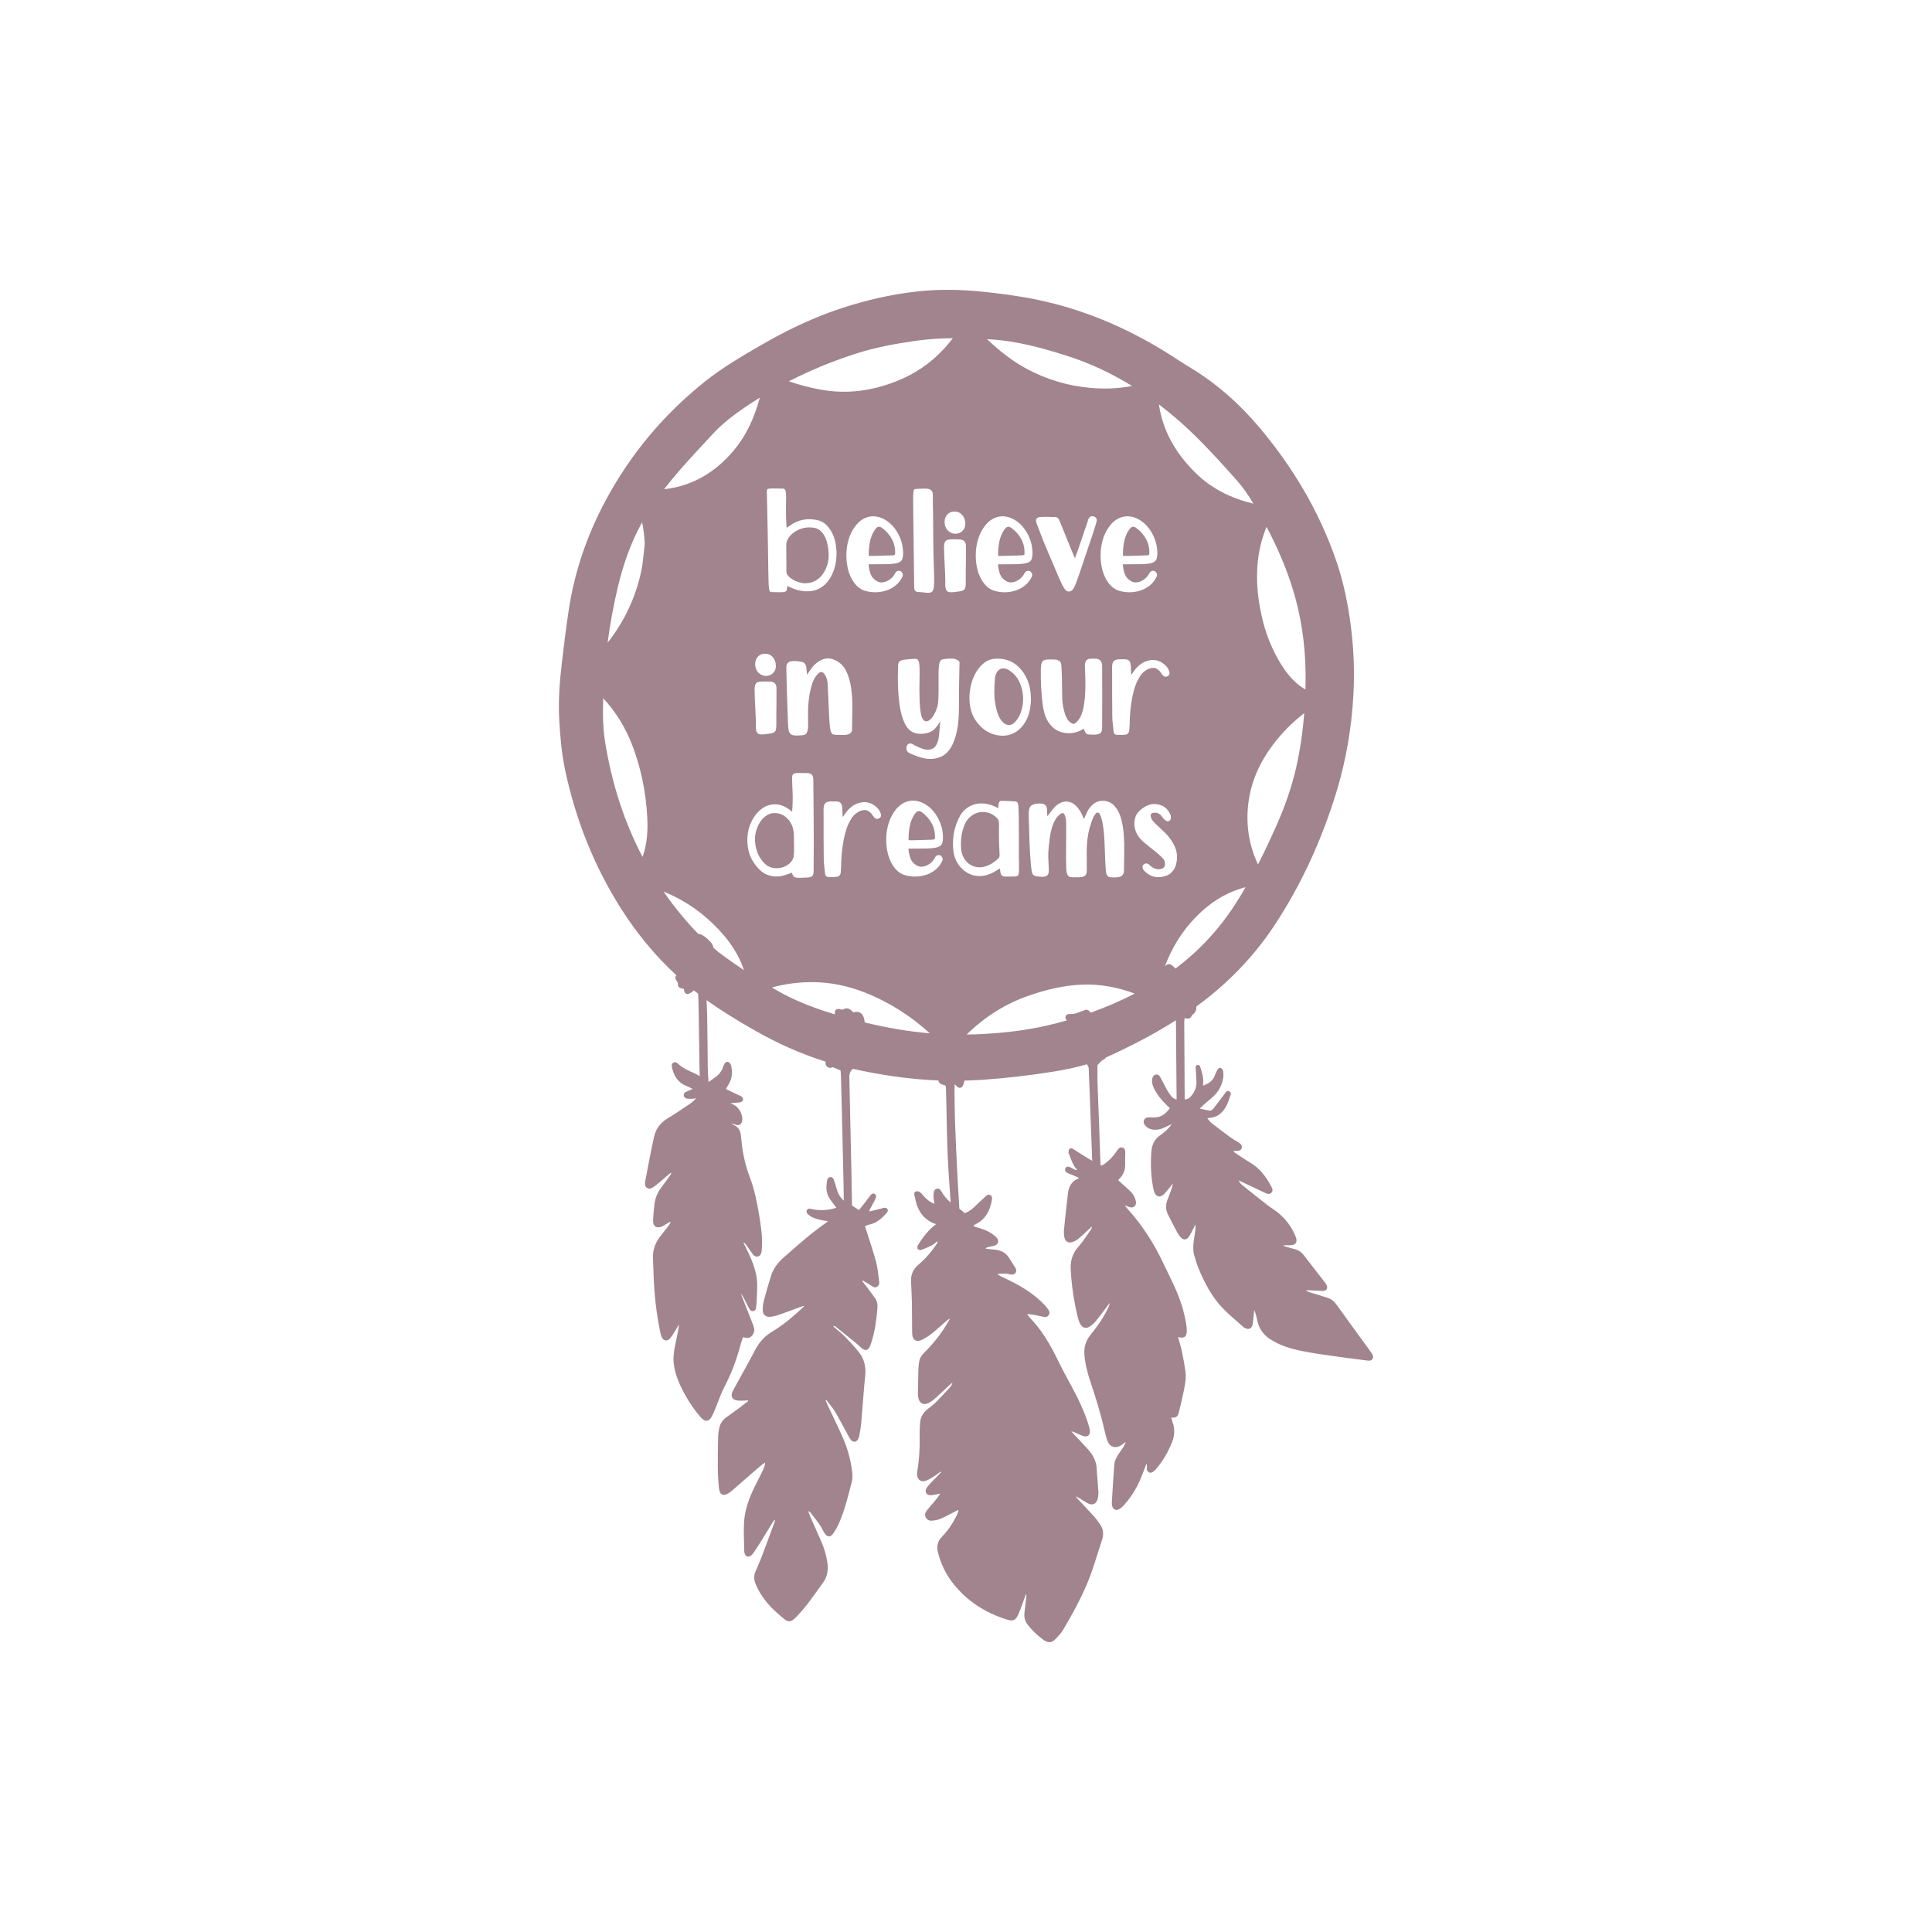 <?xml version="1.0" encoding="utf-8"?>
<!-- Generator: Adobe Illustrator 23.0.1, SVG Export Plug-In . SVG Version: 6.00 Build 0)  -->
<svg version="1.1" id="Calque_1" xmlns="http://www.w3.org/2000/svg" xmlns:xlink="http://www.w3.org/1999/xlink" x="0px" y="0px"
	 width="432px" height="432px" viewBox="0 0 432 432" style="enable-background:new 0 0 432 432;" xml:space="preserve">
<style type="text/css">
	.st0{fill:#A1848D;}
	.st1{fill:#333333;}
	.st2{fill:#506D65;}
	.st3{fill:#6A8962;}
	.st4{fill:#D6A96E;}
	.st5{fill:#71AA76;}
	.st6{fill:#EAC250;}
	.st7{fill:#8E8DAC;}
	.st8{fill:#DA7756;}
	.st9{fill:#D49580;}
	.st10{fill:#A291B2;}
	.st11{fill:#D39E29;}
	.st12{fill:#BE914C;}
	.st13{fill:#BE684C;}
	.st14{fill:#B6C8A3;}
	.st15{fill:#F6C6C4;}
	.st16{fill:#9BAD3F;}
	.st17{fill:#65C8D0;}
	.st18{fill:#D2B2B1;}
	.st19{fill:#9790AC;}
	.st20{fill:#526679;}
	.st21{fill:#2F618D;}
	.st22{fill:#E0A351;}
	.st23{fill:#495B23;}
	.st24{fill:#BC4952;}
	.st25{fill:#C1272D;}
	.st26{fill:#1A1A1A;}
	.st27{fill:#FBB03B;}
	.st28{fill:#009245;}
	.st29{fill:#F8AF3C;}
	.st30{fill:#A3B348;}
	.st31{fill:#EB6183;}
	.st32{fill:#B78494;}
	.st33{fill:#9EAE87;}
	.st34{fill:#838BC5;}
	.st35{fill:#BA9BC9;}
	.st36{fill:#DDCA3E;}
	.st37{fill:#DC9E4D;}
	.st38{fill:#548D8E;}
	.st39{fill:#534741;}
	.st40{fill:#C7B299;}
	.st41{fill-rule:evenodd;clip-rule:evenodd;fill:#C19246;}
	.st42{fill:#E6AD60;}
	.st43{fill:#C99685;}
</style>
<g>
	<path class="st0" d="M175.843,126.58c0,0.57,0,0.986,0,1.249c0,0.263,0.076,0.504,0.23,0.723c0.153,0.219,0.34,0.416,0.559,0.592
		c0.218,0.175,0.46,0.34,0.723,0.493c0.263,0.153,0.515,0.274,0.756,0.362c0.921,0.395,1.852,0.509,2.795,0.345
		c0.942-0.164,1.764-0.586,2.466-1.266c0.701-0.679,1.233-1.583,1.595-2.712c0.362-1.128,0.421-2.46,0.181-3.994
		c-0.065-0.482-0.175-0.964-0.329-1.446c-0.153-0.482-0.351-0.921-0.592-1.315c-0.241-0.395-0.537-0.734-0.887-1.019
		c-0.351-0.284-0.768-0.471-1.249-0.559c-0.833-0.153-1.622-0.142-2.367,0.033c-0.746,0.176-1.403,0.45-1.973,0.822
		c-0.57,0.373-1.031,0.811-1.381,1.315c-0.351,0.504-0.537,1.019-0.559,1.545c0,0.241,0,0.646,0,1.216
		c0,0.57,0.005,1.173,0.016,1.808C175.838,125.407,175.843,126.01,175.843,126.58z"/>
	<path class="st0" d="M199.859,124.13c0.077-0.033,0.169-0.071,0.279-0.115c0.087-1.249-0.137-2.383-0.674-3.403
		c-0.537-1.019-1.277-1.868-2.219-2.548c-0.329-0.241-0.614-0.328-0.855-0.263c-0.241,0.066-0.482,0.263-0.723,0.592
		c-0.57,0.811-0.953,1.732-1.151,2.762c-0.197,1.031-0.285,2.049-0.263,3.057c0.066,0.044,0.109,0.071,0.131,0.082
		c0.022,0.011,0.175,0.016,0.46,0.016s0.784-0.011,1.496-0.033c0.712-0.022,1.792-0.054,3.238-0.098
		C199.688,124.18,199.781,124.163,199.859,124.13z"/>
	<path class="st0" d="M306.779,302.696c-0.331-0.496-0.682-0.978-1.032-1.46c-2.269-3.124-4.564-6.23-6.793-9.382
		c-0.594-0.84-1.288-1.429-2.261-1.72c-1.261-0.378-2.52-0.766-3.775-1.163c-0.328-0.104-0.641-0.254-0.961-0.383
		c0.397-0.113,0.739-0.078,1.082-0.06c0.909,0.046,1.818,0.12,2.727,0.117c0.886-0.003,1.238-0.632,0.821-1.399
		c-0.134-0.246-0.313-0.47-0.486-0.693c-1.52-1.959-3.054-3.907-4.558-5.878c-0.519-0.681-1.154-1.137-1.978-1.347
		c-0.456-0.117-0.909-0.243-1.36-0.374c-0.406-0.118-0.807-0.248-1.248-0.385c0.085-0.089,0.102-0.123,0.12-0.123
		c0.5-0.007,1.001-0.01,1.501-0.015c1.098-0.012,1.539-0.598,1.23-1.652c-0.07-0.24-0.177-0.47-0.278-0.699
		c-0.924-2.08-2.293-3.813-4.101-5.189c-0.674-0.513-1.41-0.944-2.077-1.465c-1.855-1.447-3.696-2.913-5.525-4.392
		c-0.32-0.259-0.635-0.563-0.855-1.104c0.356,0.17,0.574,0.274,0.793,0.378c1.729,0.819,3.459,1.635,5.186,2.457
		c0.449,0.214,0.889,0.346,1.308-0.045c0.347-0.324,0.375-0.695,0.067-1.294c-1.168-2.271-2.665-4.239-4.926-5.557
		c-1.215-0.709-2.362-1.535-3.54-2.308c0.019-0.077,0.037-0.154,0.056-0.231c0.272,0,0.544,0.005,0.816-0.001
		c0.451-0.01,0.792-0.192,0.924-0.65c0.122-0.42-0.078-0.731-0.38-0.988c-0.142-0.121-0.306-0.22-0.465-0.32
		c-0.558-0.35-1.144-0.662-1.674-1.051c-1.439-1.057-2.866-2.133-4.272-3.233c-0.328-0.257-0.557-0.639-0.915-1.062
		c1.173-0.084,2.124-0.331,2.922-1.01c1.316-1.119,1.799-2.686,2.303-4.239c0.105-0.325-0.013-0.644-0.355-0.78
		c-0.335-0.134-0.611,0.009-0.811,0.299c-0.071,0.103-0.127,0.218-0.202,0.318c-0.774,1.028-1.544,2.059-2.33,3.078
		c-0.269,0.348-0.575,0.718-1.079,0.639c-0.665-0.104-1.32-0.268-2.151-0.442c0.429-0.404,0.713-0.687,1.014-0.951
		c0.637-0.559,1.295-1.095,1.924-1.663c1.308-1.179,2.104-2.651,2.348-4.391c0.072-0.514,0.03-1.068-0.085-1.575
		c-0.053-0.233-0.389-0.508-0.636-0.554c-0.173-0.032-0.482,0.252-0.606,0.466c-0.25,0.431-0.427,0.907-0.613,1.372
		c-0.471,1.18-1.443,1.737-2.595,2.16c0-0.148-0.012-0.242,0.002-0.331c0.204-1.355-0.24-2.606-0.626-3.865
		c-0.092-0.299-0.293-0.494-0.632-0.428c-0.357,0.069-0.394,0.362-0.396,0.654c-0.002,0.156,0.032,0.312,0.041,0.469
		c0.053,0.877,0.128,1.753,0.149,2.631c0.031,1.323-0.469,2.456-1.378,3.397c-0.225,0.233-0.552,0.465-0.858,0.505
		c-0.147,0.019-0.265,0.03-0.399,0.046c-0.007-1.017-0.012-2.035-0.018-3.052c-0.029-4.8-0.059-9.6-0.082-14.399
		c-0.001-0.231,0.062-0.462,0.105-0.76c0.775,0.336,1.288,0.155,1.612-0.549c0.073-0.158,0.267-0.257,0.399-0.391
		c0.457-0.463,0.668-0.998,0.577-1.618c6.869-4.999,12.754-11.004,17.461-18.13c6.043-9.148,10.528-19.035,13.768-29.507
		c2.232-7.21,3.497-14.578,3.903-22.101c0.277-5.122,0.082-10.232-0.574-15.322c-0.643-4.992-1.642-9.9-3.288-14.671
		c-3.807-11.032-9.682-20.869-17.172-29.767c-4.46-5.298-9.592-9.839-15.544-13.424c-1.559-0.939-3.067-1.962-4.607-2.932
		c-9.765-6.154-20.233-10.537-31.631-12.599c-3.277-0.593-6.571-1.016-9.882-1.364c-4.952-0.52-9.898-0.627-14.849-0.075
		c-5.664,0.631-11.196,1.886-16.612,3.642c-6.506,2.11-12.632,5.066-18.535,8.493c-4.263,2.475-8.519,4.976-12.378,8.064
		c-9.265,7.414-16.71,16.336-22.291,26.834c-4.034,7.588-6.766,15.589-8.07,24.069c-0.611,3.97-1.091,7.96-1.561,11.95
		c-0.497,4.212-0.821,8.435-0.583,12.686c0.214,3.829,0.54,7.648,1.342,11.398c2.345,10.963,6.395,21.234,12.402,30.742
		c3.524,5.577,7.657,10.584,12.443,15.021c-0.064,0.088-0.129,0.177-0.168,0.27c-0.323,0.766,0.783,1.194,0.514,1.999
		c-0.04,0.12,0.255,0.427,0.456,0.533c0.266,0.141,0.591,0.171,0.892,0.249c0.094,1.173,0.643,1.442,1.65,0.795
		c0.184-0.118,0.351-0.263,0.516-0.408c0.017-0.015,0.037-0.034,0.054-0.049c0.309,0.248,0.631,0.475,0.944,0.717
		c0.045,0.675,0.084,1.307,0.096,1.934c0.075,4.046,0.124,8.093,0.186,12.14c0.022,1.458,0.025,2.918,0.091,4.374
		c-0.387-0.23-0.774-0.447-1.172-0.63c-1.346-0.616-2.708-1.163-3.78-2.233c-0.265-0.265-0.616-0.338-0.955-0.148
		c-0.35,0.196-0.401,0.536-0.328,0.904c0.39,1.956,1.282,3.528,3.25,4.296c0.43,0.168,0.837,0.398,1.401,0.671
		c-0.576,0.253-0.999,0.44-1.422,0.625c-0.342,0.15-0.596,0.392-0.57,0.781c0.028,0.424,0.319,0.697,0.719,0.762
		c0.396,0.064,0.808,0.057,1.211,0.042c0.278-0.01,0.553-0.087,0.83-0.134c-0.414,0.491-0.853,0.896-1.343,1.225
		c-1.667,1.119-3.319,2.268-5.041,3.298c-1.647,0.985-2.641,2.378-3.041,4.217c-0.38,1.746-0.732,3.499-1.08,5.252
		c-0.305,1.539-0.589,3.082-0.876,4.624c-0.101,0.546-0.104,1.087,0.414,1.443c0.548,0.377,1.025,0.05,1.474-0.236
		c0.369-0.235,0.717-0.509,1.053-0.791c0.794-0.665,1.575-1.347,2.363-2.019c0.156-0.133,0.324-0.251,0.486-0.376
		c0.031,0.204-0.024,0.336-0.105,0.449c-0.639,0.894-1.255,1.806-1.931,2.671c-0.955,1.22-1.558,2.573-1.705,4.115
		c-0.116,1.217-0.272,2.437-0.282,3.657c-0.009,1.13,0.829,1.638,1.865,1.196c0.544-0.232,1.034-0.587,1.555-0.875
		c0.161-0.089,0.342-0.142,0.515-0.212c-0.129,0.393-0.318,0.679-0.527,0.95c-0.615,0.795-1.241,1.581-1.855,2.375
		c-1.075,1.39-1.634,2.96-1.586,4.724c0.039,1.443,0.105,2.886,0.162,4.328c0.16,4.022,0.596,8.011,1.4,11.957
		c0.088,0.429,0.169,0.867,0.324,1.274c0.405,1.059,1.317,1.244,2.021,0.364c0.545-0.682,0.961-1.467,1.431-2.209
		c0.173-0.272,0.334-0.552,0.501-0.828c-0.168,1.48-0.511,2.876-0.803,4.282c-0.332,1.6-0.592,3.202-0.338,4.855
		c0.353,2.305,1.271,4.392,2.372,6.41c1.04,1.907,2.258,3.701,3.704,5.324c0.898,1.008,1.752,0.903,2.388-0.274
		c0.356-0.66,0.621-1.37,0.91-2.065c0.626-1.506,1.13-3.074,1.884-4.512c1.524-2.909,2.68-5.943,3.528-9.106
		c0.193-0.719,0.439-1.423,0.63-2.034c0.513,0.057,0.952,0.221,1.323,0.124c0.789-0.205,1.371-1.306,1.189-2.106
		c-0.09-0.396-0.231-0.783-0.379-1.162c-0.775-1.987-1.561-3.97-2.34-5.956c-0.095-0.242-0.168-0.492-0.252-0.738
		c0.537,0.761,0.927,1.579,1.328,2.393c0.194,0.394,0.393,0.787,0.617,1.163c0.189,0.318,0.476,0.507,0.867,0.422
		c0.398-0.087,0.551-0.386,0.587-0.757c0.058-0.594,0.136-1.188,0.151-1.783c0.046-1.785,0.26-3.571-0.083-5.354
		c-0.445-2.307-1.395-4.418-2.447-6.494c-0.164-0.323-0.321-0.649-0.481-0.974c0.336,0.151,0.523,0.385,0.696,0.628
		c0.455,0.639,0.899,1.286,1.358,1.923c0.287,0.398,0.638,0.712,1.179,0.611c0.602-0.112,0.764-0.601,0.86-1.108
		c0.058-0.306,0.06-0.623,0.08-0.936c0.15-2.402-0.223-4.768-0.608-7.118c-0.482-2.939-1.057-5.859-2.14-8.664
		c-0.573-1.485-0.99-3.045-1.32-4.605c-0.323-1.531-0.48-3.101-0.646-4.66c-0.113-1.06-0.534-1.85-1.534-2.291
		c-0.2-0.088-0.381-0.222-0.571-0.335c0.338,0.009,0.615,0.138,0.902,0.238c0.809,0.281,1.37-0.054,1.503-0.886
		c0.213-1.326-0.702-3.024-1.927-3.581c-0.192-0.088-0.379-0.188-0.684-0.341c0.796-0.062,1.423-0.094,2.046-0.166
		c0.404-0.047,0.737-0.256,0.756-0.704c0.017-0.388-0.242-0.587-0.596-0.746c-1.081-0.485-2.142-1.013-3.233-1.534
		c0.243-0.425,0.495-0.851,0.735-1.284c0.638-1.153,0.739-2.385,0.499-3.655c-0.094-0.5-0.229-1.009-0.83-1.137
		c-0.411-0.087-0.703,0.219-0.976,0.954c-0.109,0.294-0.183,0.612-0.348,0.871c-0.268,0.417-0.544,0.859-0.915,1.175
		c-0.642,0.546-1.359,1.002-1.969,1.442c-0.036-0.021-0.068-0.043-0.104-0.064c-0.001-0.017,0.004-0.034,0.003-0.051
		c-0.042-1.002-0.137-2.003-0.151-3.005c-0.055-3.953-0.053-7.906-0.138-11.858c-0.024-1.093-0.072-2.185-0.121-3.277
		c3.419,2.464,7.026,4.64,10.689,6.735c5.092,2.914,10.389,5.289,15.945,7.023c-0.093,0.335-0.079,0.677,0.212,1.018
		c0.452,0.529,1.01,0.373,1.39,0.224c0.603,0.253,1.072,0.451,1.717,0.722c0.023,0.286,0.074,0.689,0.085,1.093
		c0.067,2.385,0.129,4.77,0.185,7.156c0.136,5.744,0.278,11.488,0.399,17.232c0.026,1.211,0.038,2.422,0.049,3.634
		c-0.751-0.66-1.269-1.508-1.567-2.56c-0.196-0.694-0.413-1.382-0.647-2.064c-0.128-0.374-0.361-0.682-0.818-0.642
		c-0.407,0.035-0.621,0.343-0.676,0.689c-0.102,0.645-0.212,1.308-0.172,1.953c0.075,1.199,0.637,2.213,1.409,3.121
		c0.287,0.338,0.526,0.716,0.813,1.112c-2.133,0.611-3.786,0.679-5.689,0.243c-0.371-0.085-0.703-0.097-0.9,0.272
		c-0.192,0.36-0.043,0.693,0.24,0.925c0.336,0.275,0.691,0.562,1.086,0.725c0.604,0.249,1.245,0.421,1.881,0.577
		c0.464,0.114,0.947,0.148,1.515,0.232c-0.178,0.159-0.26,0.25-0.358,0.318c-3.368,2.326-6.404,5.056-9.476,7.744
		c-1.32,1.156-2.394,2.493-2.916,4.198c-0.533,1.738-1.055,3.481-1.525,5.237c-0.193,0.721-0.306,1.48-0.332,2.226
		c-0.042,1.191,0.659,1.811,1.85,1.657c0.647-0.084,1.292-0.263,1.911-0.477c1.511-0.524,3.005-1.094,4.508-1.643
		c0.286-0.104,0.577-0.193,1.057-0.353c-0.225,0.265-0.307,0.386-0.411,0.482c-2.146,1.989-4.376,3.883-6.89,5.385
		c-1.687,1.008-2.85,2.388-3.748,4.101c-1.486,2.834-3.059,5.623-4.594,8.432c-0.165,0.302-0.342,0.602-0.473,0.919
		c-0.378,0.912-0.033,1.642,0.938,1.846c0.51,0.108,1.055,0.063,1.585,0.063c0.314,0,0.628-0.047,0.942-0.073
		c0.017,0.063,0.035,0.126,0.053,0.189c-0.714,0.552-1.42,1.116-2.145,1.653c-0.908,0.673-1.837,1.316-2.746,1.987
		c-0.843,0.622-1.381,1.456-1.575,2.487c-0.11,0.585-0.213,1.18-0.225,1.773c-0.048,2.354-0.093,4.71-0.071,7.064
		c0.014,1.474,0.104,2.95,0.244,4.418c0.158,1.656,1.073,2.02,2.43,1.026c0.127-0.093,0.253-0.187,0.371-0.29
		c1.208-1.05,2.414-2.102,3.623-3.152c0.994-0.863,1.985-1.729,2.988-2.582c0.258-0.22,0.552-0.397,0.922-0.659
		c-0.04,0.76-0.306,1.324-0.573,1.876c-0.574,1.186-1.185,2.354-1.766,3.536c-1.243,2.525-2.214,5.156-2.373,7.98
		c-0.121,2.157,0.012,4.328,0.046,6.493c0.003,0.212,0.076,0.436,0.166,0.631c0.244,0.528,0.767,0.692,1.243,0.364
		c0.252-0.174,0.475-0.417,0.65-0.671c0.517-0.748,1.018-1.508,1.499-2.28c0.961-1.546,1.901-3.104,2.857-4.653
		c0.114-0.185,0.278-0.338,0.419-0.506c0.059,0.182,0.039,0.303-0.002,0.415c-1.002,2.705-1.994,5.414-3.018,8.11
		c-0.389,1.026-0.849,2.025-1.287,3.032c-0.369,0.848-0.397,1.712-0.09,2.57c0.189,0.529,0.428,1.045,0.697,1.539
		c0.984,1.808,2.252,3.401,3.765,4.794c0.692,0.637,1.401,1.262,2.144,1.838c0.791,0.613,1.345,0.579,2.106-0.089
		c0.447-0.392,0.862-0.827,1.254-1.274c0.641-0.732,1.287-1.464,1.87-2.242c1.147-1.532,2.26-3.091,3.373-4.648
		c0.969-1.355,1.172-2.871,0.931-4.489c-0.243-1.626-0.697-3.183-1.366-4.683c-0.831-1.862-1.651-3.729-2.469-5.598
		c-0.146-0.334-0.255-0.683-0.449-1.211c0.282,0.188,0.431,0.243,0.513,0.349c0.69,0.891,1.397,1.77,2.039,2.695
		c0.41,0.59,0.692,1.267,1.074,1.879c0.608,0.971,1.332,1.027,1.991,0.085c0.517-0.739,0.956-1.551,1.316-2.38
		c1.278-2.947,2.031-6.065,2.827-9.163c0.167-0.651,0.165-1.378,0.092-2.053c-0.303-2.797-1.068-5.483-2.208-8.048
		c-1.07-2.407-2.235-4.773-3.357-7.157c-0.136-0.289-0.262-0.582-0.393-0.873c0.067-0.039,0.134-0.078,0.201-0.117
		c0.653,0.871,1.387,1.694,1.94,2.624c1.009,1.697,1.908,3.46,2.861,5.191c0.211,0.383,0.41,0.788,0.694,1.114
		c0.497,0.569,1.187,0.481,1.552-0.176c0.149-0.269,0.252-0.581,0.303-0.885c0.166-0.99,0.346-1.981,0.434-2.979
		c0.302-3.44,0.513-6.888,0.866-10.322c0.2-1.951-0.173-3.711-1.362-5.233c-0.962-1.232-2.042-2.378-3.133-3.5
		c-0.72-0.74-1.554-1.369-2.331-2.054c-0.137-0.121-0.246-0.275-0.367-0.414c0.311,0.039,0.532,0.154,0.722,0.306
		c1.493,1.197,2.985,2.397,4.467,3.607c0.437,0.357,0.829,0.769,1.265,1.128c0.765,0.628,1.363,0.488,1.788-0.415
		c0.146-0.311,0.253-0.642,0.356-0.97c0.787-2.5,1.141-5.075,1.337-7.68c0.06-0.79-0.087-1.509-0.534-2.144
		c-0.668-0.948-1.374-1.869-2.07-2.798c-0.252-0.337-0.521-0.661-0.783-0.992c0.043-0.052,0.086-0.103,0.129-0.155
		c0.549,0.335,1.097,0.674,1.649,1.004c0.47,0.281,0.902,0.777,1.526,0.386c0.637-0.398,0.49-1.052,0.414-1.624
		c-0.178-1.337-0.305-2.696-0.655-3.991c-0.613-2.268-1.377-4.495-2.079-6.739c-0.119-0.382-0.243-0.762-0.381-1.194
		c0.32-0.123,0.57-0.263,0.838-0.314c1.669-0.32,2.87-1.339,3.939-2.575c0.24-0.278,0.463-0.544,0.234-0.912
		c-0.217-0.349-0.56-0.354-0.919-0.259c-0.515,0.137-1.03,0.276-1.547,0.405c-0.497,0.123-0.997,0.235-1.601,0.375
		c0.085-0.272,0.104-0.397,0.16-0.503c0.38-0.72,0.763-1.437,1.153-2.151c0.316-0.58,0.297-1.025-0.068-1.261
		c-0.343-0.223-0.682-0.092-1.085,0.438c-0.456,0.6-0.892,1.215-1.354,1.809c-0.36,0.464-0.747,0.907-1.118,1.354
		c-0.557-0.349-1.036-0.717-1.535-0.998c-0.046-2.713-0.089-5.426-0.146-8.138c-0.143-6.812-0.293-13.624-0.455-20.435
		c-0.015-0.649,0.047-1.225,0.527-1.724c0.082-0.086,0.148-0.19,0.215-0.293c6.219,1.369,12.483,2.341,19.172,2.61
		c0.068,0.475,0.361,0.772,0.845,0.895c0.809,0.205,0.82,0.205,0.848,1.011c0.038,1.098,0.058,2.196,0.085,3.294
		c0.091,3.765,0.125,7.532,0.289,11.294c0.157,3.6,0.433,7.195,0.67,10.792c-0.828-0.709-1.543-1.53-2.09-2.525
		c-0.21-0.382-0.496-0.668-0.978-0.56c-0.467,0.104-0.653,0.481-0.713,0.898c-0.053,0.369-0.052,0.751-0.027,1.125
		c0.029,0.434,0.11,0.864,0.177,1.358c-0.947-0.353-1.654-0.949-2.3-1.633c-0.323-0.342-0.6-0.744-0.971-1.019
		c-0.208-0.154-0.59-0.189-0.853-0.122c-0.346,0.088-0.433,0.451-0.355,0.777c0.219,0.912,0.367,1.86,0.729,2.715
		c0.757,1.791,2.006,3.149,4.132,3.835c-0.371,0.292-0.625,0.468-0.852,0.674c-1.266,1.15-2.286,2.499-3.171,3.955
		c-0.049,0.08-0.131,0.162-0.134,0.245c-0.009,0.235-0.074,0.563,0.05,0.684c0.162,0.16,0.534,0.283,0.729,0.205
		c1.131-0.452,2.324-0.794,3.263-1.635c0.137-0.123,0.311-0.205,0.468-0.305c-0.012,0.235-0.079,0.375-0.163,0.504
		c-1.154,1.776-2.534,3.365-4.139,4.735c-1.169,0.998-1.725,2.194-1.654,3.713c0.076,1.631,0.164,3.261,0.195,4.893
		c0.041,2.198,0.016,4.397,0.049,6.595c0.026,1.718,0.939,2.269,2.468,1.456c0.77-0.41,1.502-0.918,2.18-1.469
		c1.096-0.89,2.132-1.854,3.2-2.779c0.137-0.118,0.312-0.192,0.633-0.385c-1.63,3.008-3.597,5.483-5.86,7.727
		c-0.559,0.555-0.941,1.17-1.051,1.946c-0.07,0.496-0.154,0.995-0.168,1.495c-0.054,1.883-0.091,3.767-0.113,5.651
		c-0.004,0.372,0.041,0.756,0.138,1.114c0.28,1.031,1.136,1.474,2.111,1.026c0.56-0.257,1.083-0.64,1.548-1.051
		c1.107-0.976,2.168-2.003,3.251-3.006c0.217-0.201,0.45-0.384,0.676-0.576c-0.093,0.405-0.26,0.739-0.502,1.004
		c-1.015,1.11-2.027,2.226-3.093,3.287c-0.621,0.618-1.333,1.146-2.018,1.697c-0.984,0.792-1.553,1.801-1.625,3.065
		c-0.056,0.971-0.124,1.945-0.098,2.916c0.072,2.646-0.084,5.272-0.53,7.881c-0.047,0.276-0.068,0.566-0.038,0.843
		c0.114,1.071,0.925,1.63,1.94,1.266c0.612-0.219,1.183-0.572,1.739-0.918c0.574-0.357,1.108-0.779,1.66-1.172
		c0.023,0.172-0.031,0.267-0.105,0.343c-0.831,0.855-1.679,1.695-2.492,2.568c-0.294,0.315-0.565,0.681-0.741,1.071
		c-0.245,0.543,0.015,1.103,0.586,1.275c0.31,0.093,0.676,0.063,1.006,0.014c0.532-0.079,1.054-0.22,1.581-0.335
		c-0.421,0.754-0.928,1.341-1.431,1.933c-0.528,0.622-1.066,1.236-1.572,1.877c-0.348,0.441-0.509,0.961-0.249,1.499
		c0.276,0.571,0.817,0.819,1.404,0.767c0.647-0.056,1.319-0.168,1.911-0.419c1.066-0.453,2.08-1.028,3.115-1.552
		c0.295-0.15,0.59-0.301,0.884-0.451c-0.002,0.39-0.112,0.667-0.238,0.936c-0.872,1.862-1.975,3.57-3.415,5.046
		c-0.986,1.011-1.271,2.179-0.916,3.55c0.672,2.59,1.798,4.948,3.472,7.039c3.122,3.897,7.146,6.446,11.873,7.944
		c1.415,0.448,2.012,0.232,2.627-1.145c0.498-1.114,0.875-2.283,1.304-3.428c0.128-0.341,0.252-0.683,0.377-1.025
		c0.045,0.012,0.09,0.024,0.135,0.036c-0.031,0.339-0.055,0.678-0.094,1.016c-0.119,1.029-0.256,2.056-0.362,3.086
		c-0.093,0.905,0.092,1.755,0.644,2.495c1.041,1.396,2.287,2.591,3.709,3.587c0.96,0.672,1.723,0.622,2.543-0.199
		c0.661-0.662,1.325-1.367,1.795-2.166c1.877-3.193,3.677-6.431,5.149-9.838c1.435-3.321,2.376-6.811,3.518-10.233
		c0.438-1.313,0.259-2.468-0.52-3.563c-0.4-0.562-0.796-1.135-1.258-1.645c-1.243-1.372-2.522-2.712-3.784-4.067
		c-0.126-0.135-0.232-0.289-0.347-0.435c0.462,0.165,0.832,0.399,1.205,0.63c0.48,0.297,0.949,0.618,1.446,0.883
		c1.118,0.595,1.978,0.23,2.288-1.001c0.129-0.51,0.185-1.06,0.154-1.586c-0.098-1.69-0.286-3.375-0.373-5.065
		c-0.085-1.653-0.759-3.034-1.83-4.237c-1.064-1.194-2.177-2.346-3.267-3.517c-0.157-0.168-0.311-0.339-0.589-0.643
		c0.298,0.07,0.419,0.081,0.525,0.126c0.693,0.295,1.371,0.626,2.075,0.889c1.009,0.377,1.693-0.173,1.552-1.244
		c-0.057-0.432-0.189-0.857-0.318-1.276c-0.869-2.833-2.126-5.497-3.529-8.1c-1.146-2.127-2.314-4.247-3.366-6.421
		c-1.693-3.498-3.652-6.804-6.397-9.594c-0.134-0.136-0.215-0.325-0.409-0.625c0.628,0.077,1.096,0.112,1.554,0.196
		c0.74,0.136,1.472,0.315,2.212,0.455c0.393,0.074,0.757-0.016,1.01-0.355c0.276-0.369,0.273-0.778,0.033-1.147
		c-0.256-0.392-0.544-0.77-0.864-1.112c-2.021-2.16-4.453-3.76-7.06-5.112c-0.947-0.491-1.919-0.934-2.874-1.409
		c-0.203-0.101-0.385-0.247-0.697-0.451c1.108-0.139,2.041-0.147,2.965,0.079c0.438,0.107,0.812,0.042,1.097-0.324
		c0.297-0.381,0.207-0.779-0.017-1.144c-0.459-0.748-0.952-1.476-1.413-2.223c-0.804-1.305-2.04-1.78-3.494-1.874
		c-0.598-0.039-1.192-0.13-1.788-0.198c0.201-0.219,0.401-0.298,0.608-0.347c0.427-0.1,0.864-0.164,1.287-0.277
		c1.033-0.276,1.269-1.133,0.531-1.921c-0.17-0.182-0.378-0.33-0.572-0.487c-1.048-0.848-2.281-1.295-3.553-1.672
		c-0.333-0.099-0.741-0.091-0.99-0.482c0.196-0.109,0.356-0.206,0.523-0.288c2.248-1.107,3.203-3.079,3.61-5.411
		c0.073-0.416,0.06-0.848-0.359-1.088c-0.443-0.253-0.763,0.034-1.073,0.325c-0.869,0.817-1.763,1.607-2.616,2.441
		c-0.595,0.582-1.277,0.992-1.986,1.281c-0.437-0.348-0.824-0.7-1.241-0.991c-0.17-2.879-0.346-5.758-0.492-8.639
		c-0.186-3.665-0.354-7.332-0.48-11c-0.083-2.415-0.081-4.833-0.112-7.249c-0.003-0.267,0.032-0.534,0.06-0.968
		c0.237,0.256,0.346,0.389,0.469,0.506c0.511,0.486,1.035,0.404,1.371-0.228c0.102-0.191,0.173-0.407,0.219-0.619
		c0.033-0.153,0.06-0.308,0.094-0.461c1.246-0.034,2.622-0.076,4.011-0.173c5.292-0.371,10.56-0.971,15.799-1.817
		c2.573-0.415,5.12-0.926,7.604-1.659c0.076,0.18,0.163,0.358,0.281,0.527c0.127,0.182,0.105,0.481,0.116,0.728
		c0.065,1.473,0.122,2.946,0.177,4.419c0.198,5.303,0.39,10.606,0.594,15.908c-0.196-0.107-0.394-0.21-0.585-0.326
		c-1.231-0.749-2.445-1.526-3.659-2.303c-0.298-0.19-0.622-0.268-0.852-0.007c-0.157,0.179-0.186,0.493-0.213,0.752
		c-0.015,0.14,0.094,0.294,0.15,0.44c0.463,1.215,0.85,2.466,1.798,3.482c-0.174,0.032-0.244,0.069-0.289,0.049
		c-0.257-0.115-0.509-0.241-0.761-0.367c-0.224-0.112-0.436-0.259-0.671-0.336c-0.345-0.114-0.692-0.114-0.908,0.258
		c-0.182,0.315-0.076,0.76,0.285,0.987c0.288,0.181,0.625,0.286,0.943,0.417c0.584,0.24,1.197,0.423,1.847,0.849
		c-1.719,0.613-2.342,1.894-2.522,3.454c-0.309,2.681-0.608,5.364-0.872,8.051c-0.057,0.584-0.023,1.201,0.1,1.774
		c0.192,0.892,0.926,1.292,1.784,0.996c0.465-0.16,0.932-0.399,1.309-0.71c0.821-0.679,1.587-1.426,2.373-2.147
		c0.223-0.205,0.439-0.417,0.658-0.625c-0.001,0.284-0.076,0.518-0.212,0.708c-0.907,1.278-1.729,2.634-2.768,3.796
		c-1.331,1.487-1.845,3.146-1.744,5.092c0.192,3.68,0.743,7.304,1.629,10.877c0.119,0.481,0.302,0.964,0.548,1.394
		c0.461,0.805,1.226,1.033,2.004,0.546c0.548-0.344,1.062-0.795,1.472-1.296c0.933-1.142,1.79-2.344,2.681-3.52
		c0.125-0.166,0.267-0.319,0.4-0.478c-0.073,0.474-0.25,0.874-0.443,1.266c-1.035,2.094-2.356,4.009-3.829,5.807
		c-1.129,1.378-1.547,2.897-1.387,4.64c0.196,2.142,0.754,4.197,1.443,6.221c1.234,3.627,2.31,7.298,3.162,11.034
		c0.153,0.671,0.328,1.348,0.592,1.981c0.525,1.255,1.684,1.612,2.867,0.932c0.243-0.14,0.46-0.326,0.69-0.49
		c0.151-0.108,0.305-0.213,0.457-0.319c-0.118,0.497-0.332,0.874-0.571,1.235c-0.451,0.681-0.963,1.325-1.359,2.036
		c-0.284,0.509-0.553,1.089-0.599,1.656c-0.228,2.815-0.382,5.637-0.556,8.457c-0.015,0.249-0.013,0.506,0.029,0.751
		c0.165,0.97,0.897,1.334,1.721,0.815c0.39-0.246,0.729-0.594,1.042-0.94c1.77-1.957,3.058-4.206,3.99-6.667
		c0.318-0.839,0.643-1.676,0.965-2.514c0.127,0.346,0.104,0.668,0.08,0.991c-0.029,0.404,0.067,0.738,0.456,0.951
		c0.408,0.224,0.728,0.045,1.033-0.195c0.195-0.154,0.383-0.324,0.546-0.511c1.583-1.82,2.751-3.887,3.628-6.127
		c0.561-1.432,0.633-2.865,0.1-4.322c-0.126-0.343-0.202-0.704-0.307-1.079c1.149,0.051,1.428-0.127,1.7-1.213
		c0.411-1.643,0.813-3.291,1.141-4.952c0.274-1.384,0.529-2.791,0.324-4.208c-0.216-1.488-0.482-2.97-0.791-4.441
		c-0.217-1.034-0.543-2.044-0.855-3.191c1.369,0.37,1.935-0.042,1.951-1.315c0.006-0.499-0.043-1.005-0.121-1.499
		c-0.463-2.967-1.4-5.791-2.648-8.512c-0.824-1.797-1.707-3.567-2.556-5.352c-2.077-4.364-4.671-8.386-7.915-11.979
		c-0.174-0.193-0.327-0.406-0.626-0.782c0.531,0.191,0.843,0.331,1.169,0.414c0.788,0.2,1.379-0.291,1.34-1.102
		c-0.009-0.185-0.067-0.369-0.114-0.551c-0.221-0.85-0.72-1.529-1.351-2.114c-0.825-0.764-1.667-1.508-2.511-2.269
		c0.074-0.102,0.116-0.185,0.18-0.245c0.972-0.915,1.425-2.033,1.374-3.372c-0.028-0.721,0.011-1.444,0.018-2.166
		c0.002-0.22,0.007-0.44-0.008-0.659c-0.028-0.403-0.18-0.742-0.597-0.869c-0.411-0.126-0.737,0.039-0.985,0.371
		c-0.244,0.327-0.481,0.66-0.722,0.988c-0.695,0.944-1.524,1.748-2.493,2.411c-0.246,0.168-0.47,0.248-0.723,0.19
		c-0.108-3.169-0.216-6.339-0.331-9.508c-0.109-3.009-0.246-6.018-0.34-9.027c-0.041-1.314-0.007-2.63-0.007-3.863
		c0.445-0.425,0.801-0.954,1.296-1.195c0.305-0.149,0.49-0.332,0.625-0.533c0.172-0.075,0.347-0.143,0.518-0.221
		c5.205-2.38,10.277-5.014,15.105-8.073c0.033,5.905,0.092,11.81,0.146,17.715c-0.789-0.172-1.263-0.706-2.009-1.913
		c-0.132-0.213-0.252-0.434-0.368-0.657c-0.407-0.779-0.802-1.564-1.216-2.338c-0.217-0.406-0.521-0.726-1.036-0.663
		c-0.453,0.056-0.784,0.506-0.849,1.112c-0.08,0.747,0.147,1.428,0.478,2.08c0.69,1.359,1.628,2.529,2.731,3.574
		c0.264,0.25,0.519,0.509,0.766,0.752c-1.306,1.707-2.282,2.168-4.231,2.054c-0.157-0.009-0.314-0.016-0.471-0.014
		c-0.472,0.007-0.871,0.162-1.073,0.62c-0.203,0.46-0.034,0.869,0.263,1.219c0.516,0.61,1.209,0.875,1.987,0.939
		c0.805,0.067,1.554-0.145,2.275-0.484c0.556-0.261,1.112-0.524,1.668-0.786c-0.689,1.022-1.574,1.81-2.549,2.473
		c-1.344,0.913-1.909,2.204-2.017,3.749c-0.182,2.609-0.104,5.209,0.37,7.788c0.068,0.37,0.142,0.742,0.262,1.097
		c0.405,1.208,1.31,1.438,2.213,0.555c0.357-0.35,0.661-0.755,0.984-1.139c0.349-0.416,0.692-0.836,1.038-1.255
		c-0.326,1.253-0.751,2.425-1.227,3.576c-0.46,1.113-0.469,2.22,0.044,3.287c0.691,1.439,1.449,2.846,2.199,4.256
		c0.175,0.329,0.408,0.638,0.661,0.913c0.638,0.696,1.34,0.65,1.876-0.136c0.282-0.412,0.489-0.876,0.726-1.318
		c0.251-0.468,0.497-0.938,0.745-1.407c0.037,0.845-0.097,1.615-0.211,2.387c-0.229,1.552-0.525,3.109-0.049,4.666
		c0.284,0.929,0.548,1.87,0.919,2.765c1.353,3.266,2.977,6.391,5.458,8.953c1.415,1.462,3.005,2.756,4.523,4.117
		c0.161,0.145,0.357,0.263,0.555,0.351c0.685,0.305,1.272,0.069,1.494-0.646c0.129-0.414,0.158-0.862,0.208-1.297
		c0.084-0.719,0.148-1.441,0.221-2.161c0.348,0.817,0.532,1.636,0.713,2.456c0.377,1.708,1.3,3.05,2.755,4.006
		c0.627,0.412,1.29,0.781,1.971,1.095c2.125,0.98,4.397,1.487,6.682,1.891c2.47,0.437,4.961,0.758,7.446,1.107
		c1.926,0.27,3.858,0.506,5.787,0.756c0.427,0.055,0.838,0.003,1.094-0.38C307.156,303.448,307.015,303.049,306.779,302.696z
		 M289.846,171.531c-0.998,4.423-2.495,8.68-4.325,12.825c-1.334,3.021-2.728,6.01-4.23,8.943c-2.017-4.28-2.743-8.838-2.168-13.625
		c0.585-4.868,2.559-9.221,5.494-13.12c2.024-2.69,4.367-5.056,7.019-7.091C291.32,163.513,290.747,167.538,289.846,171.531z
		 M283.2,117.797c2.276,4.3,4.225,8.755,5.712,13.42c1.997,6.264,2.942,12.701,3.018,19.277c0.014,1.23,0,2.457-0.029,3.682
		c-2.068-1.184-3.65-2.917-4.989-4.936c-2.385-3.596-3.945-7.542-4.852-11.738C280.607,130.783,280.579,124.176,283.2,117.797z
		 M268.458,98.66c2.863,2.907,5.607,5.936,8.307,8.996c1.176,1.333,2.197,2.827,3.129,4.346c0.127,0.207,0.248,0.417,0.374,0.625
		c-4.876-1.18-9.26-3.281-12.884-6.827c-4.447-4.351-7.377-9.392-8.252-15.374C262.402,92.918,265.509,95.665,268.458,98.66z
		 M243.008,194.493c0,0.439-0.054,0.773-0.163,1.003c-0.109,0.23-0.288,0.394-0.538,0.493c-0.251,0.099-0.572,0.153-0.963,0.164
		c-0.392,0.011-0.881,0.016-1.469,0.016c-0.37,0-0.653-0.06-0.849-0.181c-0.196-0.12-0.343-0.334-0.441-0.641
		c-0.098-0.306-0.158-0.718-0.18-1.233c-0.022-0.515-0.033-1.189-0.033-2.022c0-1.666,0.005-3.069,0.017-4.208
		c0.011-1.14,0.016-2.082,0.016-2.827c0-0.745-0.022-1.332-0.066-1.759c-0.044-0.428-0.131-0.773-0.263-1.036
		c-0.11-0.263-0.241-0.411-0.394-0.444c-0.154-0.033-0.351,0.038-0.592,0.214c-0.483,0.351-0.871,0.795-1.167,1.331
		c-0.296,0.537-0.537,1.124-0.724,1.759c-0.186,0.636-0.328,1.299-0.427,1.989c-0.099,0.69-0.181,1.365-0.247,2.022
		c-0.11,0.943-0.154,1.775-0.131,2.499c0.022,0.723,0.049,1.353,0.082,1.89c0.033,0.537,0.044,0.981,0.033,1.331
		c-0.012,0.351-0.104,0.624-0.28,0.822c-0.175,0.197-0.455,0.318-0.838,0.362c-0.384,0.044-0.926,0.011-1.627-0.099
		c-0.548-0.065-0.887-0.372-1.019-0.921c-0.087-0.394-0.164-0.937-0.23-1.627c-0.065-0.69-0.126-1.458-0.181-2.301
		c-0.055-0.843-0.099-1.726-0.131-2.647c-0.033-0.92-0.061-1.802-0.082-2.646c-0.022-0.843-0.044-1.611-0.065-2.301
		c-0.022-0.69-0.033-1.243-0.033-1.66c0-0.811,0.175-1.365,0.526-1.66c0.35-0.296,0.876-0.465,1.578-0.509
		c0.592-0.022,1.024,0.028,1.299,0.148c0.274,0.121,0.46,0.312,0.559,0.575c0.099,0.263,0.148,0.575,0.148,0.937
		c0,0.362,0.022,0.772,0.066,1.233c0.109-0.153,0.241-0.34,0.394-0.559c0.153-0.218,0.323-0.443,0.51-0.674
		c0.186-0.23,0.367-0.449,0.542-0.658c0.175-0.208,0.34-0.378,0.493-0.509c0.658-0.548,1.303-0.855,1.937-0.921
		c0.634-0.066,1.218,0.055,1.751,0.362c0.533,0.307,1.017,0.773,1.452,1.397s0.794,1.343,1.077,2.153
		c0.283-0.613,0.539-1.167,0.769-1.66c0.23-0.493,0.575-0.97,1.035-1.43c0.35-0.35,0.745-0.608,1.183-0.773
		c0.438-0.164,0.882-0.241,1.331-0.23c0.449,0.012,0.893,0.11,1.332,0.296c0.438,0.187,0.822,0.455,1.15,0.806
		c0.679,0.723,1.178,1.649,1.496,2.778c0.318,1.129,0.526,2.351,0.624,3.666c0.099,1.315,0.132,2.669,0.099,4.06
		c-0.033,1.392-0.049,2.701-0.049,3.929c0,0.943-0.45,1.458-1.348,1.545c-0.789,0.087-1.408,0.082-1.857-0.016
		c-0.45-0.099-0.719-0.465-0.806-1.102c-0.066-0.526-0.115-1.161-0.148-1.907c-0.033-0.745-0.065-1.529-0.098-2.351
		c-0.033-0.822-0.066-1.665-0.099-2.531c-0.033-0.866-0.094-1.693-0.181-2.483c-0.088-0.789-0.203-1.506-0.345-2.153
		c-0.143-0.646-0.324-1.178-0.542-1.595c-0.088-0.175-0.23-0.274-0.428-0.296c-0.197-0.022-0.362,0.055-0.493,0.23
		c-0.241,0.307-0.428,0.619-0.559,0.937c-0.131,0.318-0.263,0.663-0.394,1.036c-0.307,0.877-0.532,1.693-0.674,2.449
		c-0.143,0.756-0.241,1.529-0.296,2.317c-0.055,0.789-0.077,1.649-0.065,2.581C243.002,192.186,243.008,193.266,243.008,194.493z
		 M246.46,155.983c0.011,2.225,0.005,4.466-0.017,6.723c0,0.526-0.104,0.904-0.312,1.134c-0.209,0.23-0.565,0.367-1.068,0.411
		c-0.176,0.022-0.34,0.028-0.494,0.016c-0.153-0.011-0.307-0.016-0.46-0.016c-0.307,0-0.554-0.011-0.74-0.033
		c-0.186-0.022-0.334-0.077-0.444-0.165c-0.11-0.087-0.208-0.218-0.296-0.394c-0.088-0.175-0.187-0.416-0.296-0.723
		c-1.446,0.921-2.97,1.216-4.57,0.888c-0.855-0.175-1.583-0.521-2.186-1.036c-0.603-0.515-1.113-1.167-1.529-1.956
		c-0.241-0.504-0.428-1.019-0.559-1.545c-0.131-0.526-0.241-1.063-0.329-1.611c-0.175-1.358-0.296-2.707-0.362-4.043
		c-0.065-1.337-0.088-2.685-0.065-4.044c0.022-0.153,0.033-0.301,0.033-0.444c0-0.142,0.011-0.279,0.033-0.411
		c0.066-0.416,0.186-0.718,0.362-0.904c0.175-0.186,0.46-0.301,0.855-0.345c0.636-0.044,1.282-0.044,1.94,0
		c0.46,0.044,0.8,0.176,1.019,0.395c0.218,0.219,0.34,0.581,0.362,1.085c0.044,0.745,0.076,1.485,0.099,2.219
		c0.022,0.734,0.033,1.463,0.033,2.186c0,0.943,0.016,1.874,0.049,2.795c0.033,0.921,0.17,1.841,0.411,2.762
		c0.065,0.263,0.142,0.526,0.23,0.789c0.087,0.263,0.197,0.515,0.329,0.756c0.153,0.394,0.416,0.734,0.789,1.019
		c0.307,0.263,0.57,0.384,0.789,0.362c0.219-0.022,0.471-0.186,0.756-0.494c0.416-0.438,0.734-0.925,0.954-1.463
		c0.218-0.537,0.383-1.09,0.493-1.66c0.241-1.359,0.378-2.707,0.411-4.044c0.033-1.336,0.016-2.684-0.049-4.043
		c0-0.263-0.011-0.526-0.033-0.789c-0.022-0.263-0.022-0.526,0-0.789c0.065-0.855,0.493-1.282,1.282-1.282
		c0.197-0.022,0.399-0.028,0.608-0.017c0.208,0.012,0.411,0.017,0.608,0.017c0.745,0.065,1.183,0.482,1.315,1.249
		c0.022,0.11,0.033,0.225,0.033,0.345c0,0.121,0,0.247,0,0.378C246.443,151.518,246.448,153.759,246.46,155.983z M245.144,116.848
		c-0.153,0.504-0.307,1.009-0.46,1.512c-0.154,0.504-0.318,1.009-0.494,1.512c-0.526,1.578-1.058,3.151-1.594,4.718
		c-0.537,1.567-1.068,3.14-1.595,4.718c-0.131,0.351-0.263,0.702-0.394,1.052c-0.131,0.351-0.285,0.702-0.46,1.052
		c-0.285,0.548-0.647,0.833-1.085,0.855c-0.439,0.022-0.811-0.23-1.118-0.756c-0.241-0.372-0.45-0.75-0.624-1.134
		c-0.176-0.383-0.351-0.772-0.526-1.167c-0.504-1.183-1.008-2.367-1.512-3.55c-0.504-1.183-1.008-2.367-1.512-3.55
		c-0.351-0.833-0.679-1.66-0.986-2.482c-0.307-0.822-0.624-1.649-0.953-2.482l-0.099-0.296c-0.241-0.767,0.066-1.183,0.921-1.249
		c0.307-0.022,0.619-0.033,0.937-0.033c0.318,0,0.641,0,0.97,0c0.175,0,0.356,0.011,0.543,0.033c0.186,0.022,0.367,0.022,0.542,0
		c0.614-0.065,1.03,0.197,1.249,0.789c0.307,0.768,0.624,1.545,0.953,2.334c0.329,0.789,0.646,1.578,0.953,2.367
		c0.197,0.505,0.4,0.998,0.609,1.48c0.208,0.482,0.411,0.975,0.608,1.479c0.044,0.11,0.093,0.219,0.148,0.329
		c0.054,0.11,0.126,0.252,0.214,0.428c0.109-0.329,0.214-0.636,0.312-0.921c0.099-0.284,0.203-0.559,0.312-0.822
		c0.372-1.118,0.745-2.214,1.118-3.288c0.372-1.074,0.745-2.17,1.118-3.288c0-0.066,0.011-0.12,0.033-0.164
		c0.241-0.745,0.668-1.03,1.282-0.855C245.166,115.643,245.363,116.104,245.144,116.848z M251.16,164.317c-0.34,0-0.751,0-1.233,0
		c-0.46,0-0.729-0.109-0.806-0.329c-0.077-0.219-0.126-0.46-0.148-0.723c-0.044-0.504-0.099-1.014-0.164-1.529
		c-0.066-0.515-0.099-1.024-0.099-1.529c-0.022-1.534-0.033-3.063-0.033-4.586c0-1.523,0-3.052,0-4.587
		c0-0.372-0.006-0.734-0.017-1.085c-0.011-0.35-0.006-0.712,0.017-1.085c0.044-0.504,0.175-0.86,0.394-1.068
		c0.219-0.208,0.57-0.334,1.052-0.378h1.512c0.613,0.022,0.997,0.34,1.151,0.953c0.022,0.175,0.038,0.34,0.049,0.493
		c0.011,0.153,0.027,0.307,0.049,0.46c0,0.219,0,0.428,0,0.624c0,0.197,0.011,0.395,0.033,0.592c0,0.044,0,0.088,0,0.131
		c0,0.044,0.011,0.121,0.033,0.23c0.131-0.175,0.247-0.334,0.345-0.477c0.099-0.142,0.192-0.279,0.279-0.411
		c0.46-0.636,0.987-1.161,1.578-1.578c0.592-0.416,1.282-0.69,2.071-0.822c0.416-0.065,0.844-0.054,1.282,0.033
		c0.438,0.087,0.843,0.241,1.217,0.46c0.372,0.219,0.707,0.488,1.002,0.805c0.296,0.318,0.521,0.674,0.674,1.069
		c0.241,0.614,0.109,1.03-0.394,1.249c-0.439,0.197-0.834,0.044-1.183-0.46c-0.132-0.175-0.263-0.356-0.395-0.542
		c-0.131-0.186-0.285-0.345-0.46-0.477c-0.394-0.307-0.806-0.444-1.233-0.411c-0.428,0.033-0.861,0.17-1.299,0.411
		c-0.768,0.438-1.37,1.085-1.808,1.939c-0.373,0.658-0.669,1.337-0.887,2.038c-0.219,0.702-0.406,1.425-0.559,2.17
		c-0.394,2.104-0.592,4.23-0.592,6.378c-0.022,0.044-0.028,0.094-0.016,0.148c0.011,0.055,0.005,0.104-0.016,0.148
		c0,0.482-0.044,0.844-0.132,1.085c-0.087,0.241-0.236,0.411-0.443,0.509C251.774,164.267,251.5,164.317,251.16,164.317z
		 M256.749,117.95c0.592,0.735,1.074,1.584,1.447,2.548c0.372,0.965,0.569,1.995,0.592,3.09c0,0.68-0.082,1.195-0.247,1.546
		c-0.165,0.351-0.515,0.603-1.052,0.756c-0.537,0.153-1.315,0.241-2.334,0.263c-1.019,0.022-2.384,0.033-4.093,0.033
		c0.065,0.833,0.225,1.578,0.477,2.236c0.252,0.657,0.728,1.173,1.43,1.545c0.329,0.197,0.685,0.285,1.068,0.263
		c0.383-0.022,0.745-0.109,1.085-0.263c0.34-0.153,0.658-0.356,0.954-0.608c0.296-0.252,0.531-0.521,0.707-0.806
		c0.044-0.109,0.098-0.208,0.164-0.296c0.066-0.087,0.12-0.175,0.164-0.263c0.197-0.219,0.406-0.34,0.625-0.362
		c0.219-0.022,0.411,0.028,0.575,0.148c0.164,0.121,0.284,0.291,0.362,0.51c0.076,0.219,0.049,0.46-0.082,0.723
		c-0.373,0.767-0.866,1.397-1.48,1.89c-0.614,0.493-1.293,0.866-2.038,1.118c-0.745,0.253-1.524,0.39-2.334,0.411
		c-0.811,0.022-1.6-0.077-2.367-0.296c-0.745-0.197-1.397-0.581-1.956-1.15c-0.559-0.57-1.019-1.249-1.38-2.039
		c-0.362-0.789-0.62-1.66-0.773-2.613c-0.153-0.953-0.203-1.924-0.148-2.91c0.054-0.986,0.225-1.945,0.509-2.876
		c0.284-0.931,0.69-1.781,1.216-2.548c0.636-0.942,1.348-1.616,2.137-2.022c0.789-0.406,1.583-0.581,2.383-0.526
		c0.8,0.055,1.583,0.302,2.351,0.74C255.478,116.63,256.158,117.216,256.749,117.95z M221.647,75.897
		c5.744,0.364,11.237,1.867,16.701,3.588c5.313,1.674,10.206,4.003,14.782,6.823c-3.102,0.597-6.25,0.706-9.436,0.412
		c-4.972-0.457-9.661-1.869-14.062-4.217c-3.327-1.775-6.219-4.103-8.928-6.661C221.017,75.861,221.332,75.877,221.647,75.897z
		 M218.203,123.424c0.054-0.986,0.225-1.945,0.509-2.876c0.284-0.931,0.69-1.781,1.216-2.548c0.636-0.942,1.348-1.616,2.137-2.022
		c0.789-0.406,1.583-0.581,2.383-0.526c0.8,0.055,1.583,0.302,2.351,0.74c0.767,0.439,1.446,1.025,2.038,1.759
		c0.592,0.735,1.074,1.584,1.447,2.548c0.372,0.965,0.569,1.995,0.592,3.09c0,0.68-0.082,1.195-0.247,1.546
		c-0.165,0.351-0.516,0.603-1.052,0.756c-0.537,0.153-1.315,0.241-2.334,0.263c-1.019,0.022-2.384,0.033-4.093,0.033
		c0.065,0.833,0.225,1.578,0.477,2.236c0.252,0.657,0.728,1.173,1.43,1.545c0.329,0.197,0.685,0.285,1.068,0.263
		c0.383-0.022,0.745-0.109,1.085-0.263c0.34-0.153,0.658-0.356,0.954-0.608c0.296-0.252,0.531-0.521,0.707-0.806
		c0.044-0.109,0.098-0.208,0.164-0.296c0.066-0.087,0.12-0.175,0.164-0.263c0.197-0.219,0.406-0.34,0.625-0.362
		c0.219-0.022,0.411,0.028,0.575,0.148c0.164,0.121,0.284,0.291,0.362,0.51c0.076,0.219,0.049,0.46-0.082,0.723
		c-0.373,0.767-0.866,1.397-1.48,1.89c-0.614,0.493-1.293,0.866-2.038,1.118c-0.745,0.253-1.524,0.39-2.334,0.411
		c-0.811,0.022-1.6-0.077-2.367-0.296c-0.745-0.197-1.397-0.581-1.956-1.15c-0.559-0.57-1.019-1.249-1.38-2.039
		c-0.362-0.789-0.62-1.66-0.773-2.613C218.197,125.38,218.147,124.41,218.203,123.424z M216.954,153.944
		c0.197-1.151,0.548-2.214,1.052-3.189c0.504-0.975,1.145-1.786,1.923-2.433c0.778-0.646,1.693-0.991,2.745-1.035
		c1.665-0.066,3.085,0.318,4.257,1.15c1.172,0.834,2.109,2.039,2.811,3.616c0.526,1.293,0.789,2.784,0.789,4.471
		c-0.088,1.907-0.46,3.452-1.118,4.636c-0.657,1.183-1.463,2.049-2.416,2.597c-0.954,0.548-1.995,0.794-3.123,0.74
		c-1.129-0.055-2.186-0.372-3.172-0.953c-0.987-0.581-1.841-1.408-2.564-2.482c-0.723-1.074-1.162-2.356-1.315-3.847
		C216.713,156.185,216.757,155.095,216.954,153.944z M211.331,128.371c-0.033-0.646-0.065-1.326-0.098-2.038
		c-0.033-0.712-0.066-1.408-0.099-2.088c-0.033-0.679-0.05-1.271-0.05-1.775c0-0.767,0.12-1.271,0.362-1.512
		c0.241-0.241,0.745-0.362,1.512-0.362c0.307,0,0.597,0,0.871,0c0.274,0,0.564,0.011,0.871,0.033
		c0.767,0.066,1.194,0.493,1.282,1.282v0.756c0,0.965,0,1.72,0,2.268c0,0.548-0.006,1.058-0.016,1.529
		c-0.011,0.472-0.016,0.986-0.016,1.545c0,0.559,0,1.31,0,2.252c0,0.417-0.022,0.746-0.066,0.987
		c-0.044,0.241-0.131,0.433-0.263,0.575c-0.131,0.143-0.318,0.247-0.559,0.312c-0.241,0.066-0.57,0.121-0.986,0.165
		c-0.241,0.044-0.477,0.077-0.707,0.099s-0.466,0.033-0.707,0.033c-0.746,0.022-1.162-0.34-1.249-1.085
		c-0.044-0.219-0.061-0.438-0.049-0.658c0.011-0.219,0.016-0.438,0.016-0.658C211.381,129.571,211.365,129.018,211.331,128.371z
		 M215.145,115.139c0.449,0.505,0.685,1.151,0.707,1.94c0,0.636-0.192,1.162-0.575,1.578c-0.384,0.417-0.893,0.647-1.529,0.69
		c-0.351,0.022-0.68-0.033-0.986-0.164c-0.307-0.131-0.575-0.312-0.806-0.543s-0.411-0.509-0.543-0.838
		c-0.131-0.329-0.197-0.69-0.197-1.085c0-0.679,0.203-1.238,0.609-1.677c0.405-0.438,0.937-0.658,1.594-0.658
		C214.12,114.383,214.696,114.635,215.145,115.139z M191.581,79.014c4.283-1.367,8.696-2.169,13.145-2.803
		c2.774-0.395,5.549-0.563,8.327-0.59c-0.142,0.184-0.283,0.367-0.427,0.549c-3.226,4.098-7.257,7.114-12.107,9.044
		c-5.513,2.194-11.164,2.982-17.054,1.901c-2.417-0.443-4.771-1.064-7.076-1.856C181.257,82.765,186.326,80.691,191.581,79.014z
		 M208.603,113.347c0.011,0.537,0.022,1.096,0.033,1.677c0.011,0.581,0.016,1.156,0.016,1.726c0.022,1.337,0.033,2.74,0.033,4.208
		c0.022,2.192,0.06,4,0.115,5.424c0.054,1.425,0.082,2.564,0.082,3.419c0,0.855-0.05,1.48-0.148,1.874
		c-0.098,0.395-0.279,0.653-0.542,0.773c-0.263,0.12-0.636,0.148-1.118,0.082c-0.482-0.066-1.096-0.12-1.841-0.165
		c-0.373-0.044-0.603-0.164-0.69-0.362c-0.088-0.197-0.132-0.515-0.132-0.953c-0.044-3.703-0.082-6.816-0.115-9.336
		c-0.033-2.52-0.061-4.587-0.082-6.197c-0.022-1.611-0.033-2.832-0.033-3.666c0-0.833,0.022-1.435,0.065-1.808
		c0.044-0.372,0.115-0.581,0.214-0.624c0.099-0.044,0.225-0.077,0.378-0.099c0.613-0.022,1.156-0.044,1.627-0.066
		c0.471-0.022,0.86,0.006,1.167,0.082c0.307,0.077,0.543,0.214,0.707,0.411c0.164,0.197,0.247,0.505,0.247,0.921
		c0,0.329,0,0.724,0,1.183C208.586,112.311,208.592,112.811,208.603,113.347z M194.697,128.421c0.252,0.657,0.728,1.173,1.43,1.545
		c0.329,0.197,0.685,0.285,1.068,0.263c0.383-0.022,0.745-0.109,1.085-0.263c0.34-0.153,0.658-0.356,0.954-0.608
		c0.296-0.252,0.531-0.521,0.707-0.806c0.044-0.109,0.098-0.208,0.164-0.296c0.066-0.087,0.12-0.175,0.164-0.263
		c0.197-0.219,0.406-0.34,0.625-0.362c0.219-0.022,0.411,0.028,0.575,0.148c0.164,0.121,0.284,0.291,0.362,0.51
		c0.076,0.219,0.049,0.46-0.082,0.723c-0.373,0.767-0.866,1.397-1.48,1.89s-1.293,0.866-2.038,1.118
		c-0.745,0.253-1.524,0.39-2.334,0.411c-0.811,0.022-1.6-0.077-2.367-0.296c-0.745-0.197-1.397-0.581-1.956-1.15
		c-0.559-0.57-1.019-1.249-1.38-2.039c-0.362-0.789-0.62-1.66-0.773-2.613c-0.153-0.953-0.203-1.924-0.148-2.91
		c0.054-0.986,0.225-1.945,0.509-2.876c0.284-0.931,0.69-1.781,1.216-2.548c0.636-0.942,1.348-1.616,2.137-2.022
		c0.789-0.406,1.583-0.581,2.383-0.526c0.8,0.055,1.583,0.302,2.351,0.74c0.767,0.439,1.446,1.025,2.038,1.759
		c0.592,0.735,1.074,1.584,1.447,2.548c0.372,0.965,0.569,1.995,0.592,3.09c0,0.68-0.082,1.195-0.247,1.546
		c-0.165,0.351-0.515,0.603-1.052,0.756c-0.537,0.153-1.315,0.241-2.334,0.263c-1.019,0.022-2.384,0.033-4.093,0.033
		C194.286,127.018,194.445,127.763,194.697,128.421z M184.144,181.737c-0.011-0.35-0.006-0.712,0.017-1.085
		c0.044-0.504,0.175-0.86,0.394-1.068c0.219-0.208,0.57-0.334,1.052-0.378h1.512c0.613,0.022,0.997,0.34,1.151,0.953
		c0.022,0.175,0.038,0.34,0.049,0.493c0.011,0.153,0.027,0.307,0.049,0.46c0,0.219,0,0.428,0,0.624c0,0.197,0.011,0.395,0.033,0.592
		c0,0.044,0,0.088,0,0.131c0,0.044,0.011,0.121,0.033,0.23c0.131-0.175,0.247-0.334,0.345-0.477
		c0.099-0.142,0.192-0.279,0.279-0.411c0.46-0.636,0.987-1.161,1.578-1.578c0.592-0.416,1.282-0.69,2.071-0.822
		c0.416-0.065,0.844-0.054,1.282,0.033s0.843,0.241,1.217,0.46c0.372,0.219,0.707,0.488,1.002,0.805
		c0.296,0.318,0.521,0.674,0.674,1.069c0.241,0.614,0.109,1.03-0.394,1.249c-0.439,0.197-0.834,0.044-1.183-0.46
		c-0.132-0.175-0.263-0.356-0.395-0.542c-0.131-0.186-0.285-0.345-0.46-0.477c-0.394-0.307-0.806-0.444-1.233-0.411
		c-0.428,0.033-0.861,0.17-1.299,0.411c-0.768,0.438-1.37,1.085-1.808,1.939c-0.373,0.658-0.669,1.337-0.887,2.038
		c-0.219,0.702-0.406,1.425-0.559,2.17c-0.394,2.104-0.592,4.23-0.592,6.378c-0.022,0.044-0.028,0.094-0.016,0.148
		c0.011,0.055,0.005,0.104-0.016,0.148c0,0.482-0.044,0.844-0.132,1.085c-0.087,0.241-0.236,0.411-0.443,0.509
		c-0.209,0.099-0.482,0.148-0.822,0.148c-0.34,0-0.751,0-1.233,0c-0.46,0-0.729-0.109-0.806-0.329
		c-0.077-0.219-0.126-0.46-0.148-0.723c-0.044-0.504-0.099-1.014-0.164-1.529c-0.066-0.515-0.099-1.024-0.099-1.529
		c-0.022-1.534-0.033-3.063-0.033-4.586c0-1.523,0-3.052,0-4.587C184.161,182.449,184.155,182.088,184.144,181.737z
		 M180.693,160.881c0.022,0.69,0.016,1.288-0.016,1.792s-0.131,0.904-0.296,1.2c-0.164,0.296-0.433,0.466-0.806,0.509
		c-0.833,0.087-1.474,0.109-1.923,0.066c-0.45-0.044-0.778-0.192-0.986-0.444c-0.209-0.252-0.34-0.641-0.395-1.167
		c-0.055-0.526-0.094-1.238-0.115-2.137c-0.044-1.096-0.077-2.055-0.099-2.877s-0.049-1.714-0.082-2.679
		c-0.033-0.965-0.061-1.868-0.082-2.713c-0.022-0.843-0.038-1.567-0.049-2.17c-0.011-0.603-0.016-0.958-0.016-1.068
		c0.022-0.416,0.12-0.723,0.296-0.921c0.175-0.197,0.405-0.329,0.69-0.394c0.284-0.066,0.619-0.087,1.002-0.066
		c0.384,0.022,0.794,0.066,1.233,0.131c0.329,0.044,0.575,0.131,0.74,0.263c0.165,0.132,0.285,0.285,0.362,0.46
		c0.077,0.176,0.126,0.378,0.148,0.608c0.022,0.23,0.044,0.466,0.065,0.707c0.022,0.131,0.038,0.263,0.05,0.394
		c0.011,0.131,0.027,0.296,0.049,0.493c0.241-0.35,0.471-0.69,0.69-1.019c0.219-0.328,0.46-0.641,0.723-0.937
		c0.263-0.296,0.564-0.569,0.904-0.822c0.34-0.252,0.75-0.477,1.233-0.674c0.855-0.285,1.688-0.252,2.499,0.099
		c1.183,0.482,2.06,1.282,2.63,2.4c0.57,1.118,0.958,2.406,1.167,3.863c0.208,1.458,0.301,2.991,0.279,4.602
		c-0.022,1.611-0.044,3.151-0.065,4.619c0,0.373-0.088,0.652-0.263,0.838c-0.176,0.186-0.411,0.318-0.707,0.394
		c-0.296,0.077-0.658,0.115-1.085,0.115c-0.427,0-0.893-0.011-1.397-0.033c-0.307,0-0.559-0.033-0.756-0.099
		c-0.197-0.066-0.351-0.219-0.46-0.46c-0.11-0.241-0.197-0.602-0.263-1.085c-0.066-0.482-0.121-1.145-0.165-1.989
		c-0.044-0.843-0.093-1.895-0.148-3.156c-0.055-1.26-0.126-2.8-0.214-4.619c-0.044-0.789-0.252-1.468-0.624-2.038
		c-0.241-0.372-0.482-0.575-0.723-0.608c-0.241-0.033-0.515,0.104-0.822,0.411c-0.307,0.307-0.559,0.636-0.756,0.987
		c-0.197,0.351-0.362,0.723-0.493,1.118c-0.351,1.074-0.592,2.099-0.723,3.074c-0.131,0.975-0.209,1.885-0.23,2.729
		C180.671,159.424,180.671,160.191,180.693,160.881z M171.504,109.55c0.022-0.131,0.137-0.219,0.345-0.263
		c0.208-0.044,0.553-0.066,1.036-0.066c0.482,0,1.183,0.011,2.104,0.033c0.328,0,0.542,0.143,0.641,0.428
		c0.099,0.285,0.148,0.768,0.148,1.446c0,0.68-0.011,1.578-0.033,2.696c-0.022,1.118,0.022,2.51,0.131,4.175
		c0.219-0.109,0.509-0.296,0.871-0.559c0.362-0.263,0.81-0.515,1.348-0.756c0.537-0.241,1.172-0.416,1.907-0.526
		c0.734-0.109,1.595-0.076,2.581,0.099c0.921,0.176,1.704,0.603,2.351,1.282c0.646,0.68,1.145,1.502,1.496,2.466
		c0.35,0.965,0.553,2.017,0.608,3.156c0.055,1.14-0.044,2.247-0.296,3.32c-0.252,1.074-0.663,2.061-1.233,2.959
		c-0.57,0.899-1.299,1.595-2.186,2.088c-0.888,0.493-1.94,0.723-3.156,0.69c-1.217-0.033-2.603-0.433-4.159-1.2
		c0,0.373-0.022,0.657-0.065,0.855c-0.044,0.197-0.17,0.34-0.378,0.428c-0.208,0.088-0.542,0.131-1.002,0.131
		c-0.46,0-1.107-0.011-1.94-0.033c-0.197,0-0.345-0.038-0.443-0.115c-0.099-0.077-0.176-0.323-0.23-0.74
		c-0.055-0.416-0.094-1.068-0.115-1.956c-0.022-0.888-0.044-2.159-0.066-3.814c-0.022-1.655-0.055-3.748-0.099-6.279
		c-0.044-2.532-0.11-5.649-0.197-9.353C171.471,109.879,171.482,109.682,171.504,109.55z M168.972,160.158
		c-0.033-0.646-0.065-1.326-0.098-2.038c-0.033-0.712-0.066-1.408-0.099-2.088c-0.033-0.679-0.05-1.271-0.05-1.775
		c0-0.767,0.12-1.271,0.362-1.512c0.241-0.241,0.745-0.362,1.512-0.362c0.307,0,0.597,0,0.871,0c0.274,0,0.564,0.011,0.871,0.033
		c0.767,0.066,1.194,0.493,1.282,1.282v0.756c0,0.965,0,1.72,0,2.268c0,0.548-0.006,1.058-0.016,1.529
		c-0.011,0.472-0.016,0.986-0.016,1.545s0,1.31,0,2.252c0,0.417-0.022,0.746-0.066,0.987c-0.044,0.241-0.131,0.433-0.263,0.575
		c-0.131,0.143-0.318,0.247-0.559,0.312c-0.241,0.066-0.57,0.121-0.986,0.165c-0.241,0.044-0.477,0.077-0.707,0.099
		s-0.466,0.033-0.707,0.033c-0.746,0.022-1.162-0.34-1.249-1.085c-0.044-0.219-0.061-0.438-0.049-0.658
		c0.011-0.219,0.016-0.438,0.016-0.658C169.022,161.358,169.006,160.805,168.972,160.158z M171.06,146.169
		c0.701,0,1.277,0.252,1.726,0.756c0.449,0.505,0.685,1.151,0.707,1.94c0,0.636-0.192,1.162-0.575,1.578
		c-0.384,0.417-0.893,0.647-1.529,0.69c-0.351,0.022-0.68-0.033-0.986-0.164c-0.307-0.131-0.575-0.312-0.806-0.543
		s-0.411-0.509-0.543-0.838c-0.131-0.329-0.197-0.69-0.197-1.085c0-0.679,0.203-1.238,0.609-1.677
		C169.871,146.389,170.403,146.169,171.06,146.169z M152.036,105.079c2.423-2.761,4.927-5.451,7.431-8.14
		c2.217-2.381,4.807-4.317,7.495-6.128c0.968-0.652,1.946-1.283,2.933-1.894c-1.189,4.406-2.995,8.519-6.038,12.051
		c-3.375,3.917-7.448,6.727-12.53,7.935c-0.937,0.223-1.882,0.381-2.832,0.499C149.628,107.925,150.806,106.481,152.036,105.079z
		 M138.138,131.323c1.206-5.077,2.904-9.982,5.44-14.543c0.33,1.596,0.535,3.219,0.588,4.882c-0.259,2.059-0.368,4.151-0.805,6.171
		c-1.268,5.862-3.783,11.169-7.499,15.877C136.399,139.643,137.153,135.467,138.138,131.323z M144.114,190.198
		c-0.125,0.475-0.285,0.94-0.439,1.407c-4.139-7.877-6.822-16.366-8.319-25.346c-0.503-3.017-0.612-6.077-0.487-10.131
		c2.916,3.106,5.081,6.726,6.609,10.774c1.898,5.026,2.924,10.246,3.237,15.6C144.866,185.086,144.777,187.679,144.114,190.198z
		 M160.977,213.141c-0.501-0.376-0.958-0.795-1.437-1.192c-0.087-0.525-0.324-0.996-0.738-1.408
		c-0.508-0.505-0.99-1.018-1.641-1.373c-0.333-0.182-0.622-0.389-0.981-0.293c-2.086-2.115-4.008-4.387-5.817-6.765
		c-0.69-0.907-1.347-1.829-1.989-2.757c0.195,0.082,0.389,0.169,0.584,0.251c4.527,1.897,8.409,4.712,11.765,8.272
		c2.493,2.645,4.493,5.59,5.631,9.05C164.532,215.712,162.733,214.46,160.977,213.141z M169.104,193.638
		c-0.899-1.096-1.485-2.285-1.759-3.567c-0.275-1.282-0.318-2.526-0.131-3.731c0.186-1.205,0.58-2.312,1.183-3.32
		c0.602-1.008,1.326-1.792,2.17-2.351c0.843-0.559,1.786-0.833,2.827-0.822c1.041,0.011,2.098,0.422,3.172,1.233
		c0.087,0.065,0.17,0.126,0.247,0.181c0.077,0.055,0.181,0.137,0.312,0.247c0.109-1.534,0.148-2.816,0.115-3.847
		c-0.033-1.03-0.066-1.868-0.099-2.515c-0.033-0.646-0.038-1.129-0.016-1.446c0.022-0.318,0.137-0.543,0.345-0.674
		c0.208-0.131,0.537-0.192,0.986-0.181c0.449,0.012,1.08,0.017,1.89,0.017c0.614,0,1.019,0.131,1.217,0.394
		c0.197,0.263,0.296,0.603,0.296,1.019c0,0.219,0.005,0.811,0.017,1.775c0.011,0.965,0.022,2.126,0.033,3.484
		c0.011,1.359,0.022,2.828,0.033,4.406c0.011,1.578,0.016,3.09,0.016,4.537c0,1.446-0.006,2.74-0.016,3.879
		c-0.011,1.14-0.016,1.951-0.016,2.433c0,0.504-0.088,0.855-0.263,1.052c-0.176,0.197-0.505,0.318-0.987,0.362
		c-0.789,0.044-1.397,0.071-1.824,0.082c-0.428,0.011-0.756-0.016-0.987-0.082c-0.23-0.066-0.394-0.181-0.493-0.345
		c-0.099-0.165-0.203-0.4-0.312-0.707c-0.394,0.131-0.887,0.301-1.479,0.509c-0.592,0.209-1.244,0.318-1.956,0.329
		c-0.712,0.011-1.458-0.142-2.236-0.46C170.61,195.211,169.849,194.581,169.104,193.638z M193.349,228.619
		c-0.033-0.38-0.091-0.759-0.223-1.132c-0.313-0.888-0.892-1.285-1.778-1.221c-0.181,0.013-0.36,0.066-0.531,0.098
		c-0.119-0.113-0.213-0.195-0.299-0.284c-0.56-0.575-1.202-0.82-1.943-0.388c-0.311,0.181-0.519,0.019-0.785-0.055
		c-0.69-0.194-1.182,0.222-1.122,0.943c0.007,0.083,0.029,0.164,0.044,0.247c-2.834-0.854-5.631-1.818-8.348-3.024
		c-1.06-0.471-2.117-0.957-3.137-1.508c-0.889-0.48-1.762-0.987-2.637-1.491c3.098-0.852,6.269-1.241,9.484-1.191
		c3.886,0.06,7.652,0.883,11.273,2.303c5.456,2.14,10.283,5.231,14.566,9.137C202.993,230.636,198.145,229.783,193.349,228.619z
		 M203.606,191.994c0.252,0.657,0.728,1.173,1.43,1.545c0.329,0.197,0.685,0.285,1.068,0.263c0.383-0.022,0.745-0.109,1.085-0.263
		c0.34-0.153,0.658-0.356,0.954-0.608c0.296-0.252,0.531-0.521,0.707-0.806c0.044-0.109,0.098-0.208,0.164-0.296
		c0.066-0.087,0.12-0.175,0.164-0.263c0.197-0.219,0.406-0.34,0.625-0.362c0.219-0.022,0.411,0.028,0.575,0.148
		c0.164,0.121,0.284,0.291,0.362,0.51c0.076,0.219,0.049,0.46-0.082,0.723c-0.373,0.767-0.866,1.397-1.48,1.89
		s-1.293,0.866-2.038,1.118c-0.745,0.253-1.524,0.39-2.334,0.411c-0.811,0.022-1.6-0.077-2.367-0.296
		c-0.745-0.197-1.397-0.581-1.956-1.15c-0.559-0.57-1.019-1.249-1.38-2.039c-0.362-0.789-0.62-1.66-0.773-2.613
		c-0.153-0.953-0.203-1.924-0.148-2.91c0.054-0.986,0.225-1.945,0.509-2.876c0.284-0.931,0.69-1.781,1.216-2.548
		c0.636-0.942,1.348-1.616,2.137-2.022c0.789-0.406,1.583-0.581,2.383-0.526c0.8,0.055,1.583,0.302,2.351,0.74
		c0.767,0.439,1.446,1.025,2.038,1.759c0.592,0.735,1.074,1.584,1.447,2.548c0.372,0.965,0.569,1.995,0.592,3.09
		c0,0.68-0.082,1.195-0.247,1.546c-0.165,0.351-0.516,0.603-1.052,0.756c-0.537,0.153-1.315,0.241-2.334,0.263
		c-1.019,0.022-2.384,0.033-4.093,0.033C203.195,190.592,203.354,191.337,203.606,191.994z M212.614,167.161
		c-0.548,0.888-1.189,1.523-1.923,1.907c-0.734,0.383-1.518,0.592-2.351,0.625c-0.833,0.033-1.677-0.082-2.532-0.345
		c-0.855-0.263-1.688-0.592-2.498-0.987c-0.307-0.153-0.499-0.373-0.575-0.657c-0.077-0.285-0.077-0.559,0-0.822
		c0.077-0.263,0.23-0.455,0.46-0.575c0.23-0.121,0.509-0.094,0.838,0.082c1.468,0.833,2.602,1.249,3.403,1.249
		c0.8,0,1.397-0.285,1.792-0.855c0.394-0.57,0.641-1.354,0.74-2.351c0.099-0.997,0.181-2.055,0.247-3.172
		c-0.415,0.789-0.857,1.403-1.327,1.841c-0.469,0.439-1.108,0.735-1.916,0.888c-0.633,0.11-1.201,0.131-1.703,0.065
		c-0.502-0.065-0.944-0.208-1.327-0.427c-0.382-0.219-0.716-0.504-1-0.855c-0.284-0.35-0.525-0.745-0.721-1.184
		c-0.197-0.416-0.399-0.986-0.606-1.709c-0.208-0.723-0.382-1.605-0.524-2.647c-0.142-1.04-0.24-2.252-0.295-3.633
		c-0.055-1.38-0.05-2.947,0.016-4.701c0-0.263,0.033-0.487,0.099-0.674c0.065-0.186,0.191-0.334,0.378-0.444
		c0.186-0.109,0.455-0.192,0.806-0.247c0.35-0.055,0.822-0.104,1.414-0.148c0.372-0.022,0.69-0.044,0.953-0.065
		c0.263-0.022,0.477,0.016,0.641,0.115c0.165,0.099,0.285,0.29,0.362,0.575c0.077,0.285,0.126,0.723,0.148,1.315
		c0.022,0.899,0.022,1.764,0,2.597c-0.022,0.833-0.033,1.655-0.033,2.466c0,0.811,0.017,1.627,0.05,2.449
		c0.033,0.822,0.115,1.671,0.247,2.548c0.109,0.68,0.274,1.167,0.493,1.463c0.219,0.296,0.465,0.444,0.74,0.444
		c0.274,0,0.559-0.126,0.855-0.378c0.296-0.252,0.57-0.586,0.822-1.003c0.252-0.416,0.471-0.887,0.657-1.414
		c0.186-0.526,0.301-1.063,0.345-1.611c0.065-1.03,0.093-2.071,0.082-3.123c-0.011-1.052-0.016-2.016-0.016-2.893
		c0-0.876,0.043-1.616,0.131-2.219c0.087-0.603,0.272-0.98,0.555-1.134c0.131-0.066,0.315-0.115,0.555-0.148
		c0.239-0.033,0.494-0.06,0.767-0.082s0.533-0.028,0.784-0.017c0.25,0.012,0.451,0.017,0.604,0.017
		c0.218,0.022,0.479,0.11,0.784,0.263c0.305,0.153,0.479,0.34,0.523,0.559c-0.022,1.162-0.044,2.214-0.066,3.156
		c-0.022,0.943-0.038,2.017-0.049,3.222c-0.011,1.205-0.016,2.444-0.016,3.715c0,2.17-0.165,3.984-0.493,5.441
		C213.601,165.1,213.162,166.273,212.614,167.161z M215.096,194.246c-0.483-0.471-0.888-1.019-1.217-1.644
		c-0.329-0.624-0.548-1.309-0.657-2.055c-0.373-2.673,0.011-5.194,1.15-7.561c0.395-0.855,0.893-1.534,1.496-2.038
		c0.603-0.504,1.255-0.86,1.956-1.069c0.701-0.208,1.419-0.279,2.153-0.213c0.734,0.065,1.441,0.241,2.12,0.526
		c0.175,0.066,0.35,0.143,0.526,0.23c0.175,0.088,0.362,0.187,0.559,0.296c0.022-0.175,0.038-0.334,0.049-0.477
		c0.011-0.142,0.027-0.29,0.049-0.443c0.044-0.219,0.115-0.4,0.214-0.543c0.099-0.142,0.257-0.203,0.477-0.181
		c0.504,0,1.019,0.011,1.545,0.033c0.526,0.022,1.052,0.055,1.578,0.099c0.197,0.022,0.34,0.115,0.428,0.279
		c0.087,0.164,0.142,0.345,0.164,0.543c0.022,0.328,0.044,0.657,0.066,0.986c0.022,0.329,0.033,0.658,0.033,0.986
		c0.022,1.535,0.033,3.058,0.033,4.57c0,1.512,0,3.036,0,4.57c0.022,0.526,0.033,1.047,0.033,1.562c0,0.515,0,1.036,0,1.561
		c0,0.153,0,0.307,0,0.46c0,0.153-0.011,0.307-0.033,0.46c-0.044,0.285-0.115,0.482-0.214,0.592
		c-0.099,0.11-0.279,0.175-0.542,0.197c-0.395,0.022-0.784,0.033-1.167,0.033c-0.384,0-0.773,0-1.167,0
		c-0.351-0.022-0.603-0.115-0.756-0.28c-0.153-0.164-0.252-0.443-0.296-0.838c-0.022-0.109-0.039-0.213-0.05-0.312
		c-0.011-0.099-0.028-0.225-0.049-0.378c-0.176,0.11-0.329,0.203-0.46,0.28c-0.131,0.077-0.274,0.159-0.428,0.247
		c-0.636,0.394-1.282,0.696-1.939,0.904c-0.658,0.208-1.359,0.29-2.104,0.247c-0.68-0.044-1.321-0.208-1.924-0.493
		C216.12,195.096,215.578,194.718,215.096,194.246z M243.877,226.442c-0.092-0.108-0.165-0.231-0.267-0.327
		c-0.449-0.42-0.815-0.425-1.363-0.13c-0.205,0.11-0.444,0.154-0.666,0.232c-0.288,0.102-0.574,0.211-0.863,0.31
		c-0.191,0.065-0.384,0.143-0.582,0.167c-0.304,0.036-0.613,0.046-0.919,0.04c-0.409-0.009-0.763,0.089-0.93,0.492
		c-0.16,0.385,0.02,0.668,0.25,0.937c-1.473,0.422-2.956,0.817-4.459,1.16c-4.628,1.057-9.335,1.599-14.076,1.871
		c-1.284,0.074-2.567,0.111-3.851,0.131c4.004-3.928,8.648-6.912,14.082-8.765c3.767-1.285,7.592-2.217,11.575-2.391
		c4.137-0.181,8.103,0.565,11.932,2.004C250.535,223.814,247.245,225.23,243.877,226.442z M259.462,196.12
		c-0.143-0.011-0.279-0.005-0.411,0.016c-0.636,0.022-1.216-0.099-1.742-0.362c-0.526-0.263-1.009-0.613-1.447-1.052
		c-0.175-0.175-0.296-0.383-0.362-0.624c-0.11-0.395,0.011-0.69,0.362-0.888c0.307-0.197,0.613-0.197,0.921,0
		c0.087,0.044,0.165,0.104,0.23,0.181c0.066,0.077,0.142,0.148,0.23,0.213c0.35,0.307,0.723,0.526,1.118,0.658
		c0.394,0.131,0.822,0.143,1.282,0.033c0.504-0.087,0.789-0.416,0.855-0.986c0.022-0.263-0.011-0.521-0.099-0.773
		c-0.088-0.252-0.23-0.465-0.428-0.641c-0.219-0.241-0.45-0.465-0.69-0.674c-0.241-0.208-0.482-0.421-0.723-0.641
		c-0.482-0.395-0.965-0.778-1.446-1.151c-0.482-0.372-0.953-0.756-1.414-1.151c-0.57-0.504-1.036-1.063-1.397-1.677
		c-0.362-0.613-0.575-1.315-0.641-2.104c-0.044-0.636,0.027-1.233,0.213-1.792c0.186-0.559,0.531-1.057,1.036-1.496
		c0.613-0.57,1.277-0.981,1.989-1.233c0.712-0.252,1.485-0.268,2.318-0.049c0.635,0.175,1.156,0.46,1.561,0.855
		c0.406,0.394,0.728,0.888,0.97,1.48c0.066,0.219,0.087,0.439,0.066,0.657c-0.022,0.285-0.143,0.493-0.362,0.625
		c-0.219,0.131-0.45,0.131-0.69,0c-0.175-0.109-0.34-0.241-0.493-0.395c-0.153-0.153-0.285-0.317-0.395-0.493
		c-0.241-0.329-0.504-0.575-0.789-0.74c-0.285-0.165-0.636-0.225-1.052-0.181c-0.614,0.022-0.844,0.351-0.69,0.987
		c0.087,0.307,0.225,0.575,0.411,0.806c0.186,0.23,0.4,0.455,0.641,0.674c0.372,0.373,0.75,0.735,1.134,1.085
		c0.383,0.351,0.761,0.712,1.134,1.085c0.767,0.767,1.402,1.655,1.907,2.663c0.614,1.249,0.767,2.587,0.46,4.011
		c-0.197,0.986-0.702,1.786-1.512,2.4c-0.242,0.176-0.505,0.302-0.789,0.378c-0.285,0.077-0.57,0.16-0.855,0.247
		C259.741,196.115,259.604,196.132,259.462,196.12z M262.836,216.567c-0.245-0.273-0.513-0.53-0.806-0.744
		c-0.519-0.378-0.949-0.302-1.439,0.127c-0.04,0.035-0.081,0.079-0.121,0.121c1.455-3.867,3.543-7.407,6.439-10.509
		c3.211-3.44,6.997-6.007,11.608-7.18c-0.776,1.339-1.575,2.667-2.421,3.97C272.469,207.936,268.042,212.668,262.836,216.567z"/>
	<path class="st0" d="M223.644,160.733c0.471,0.768,1.003,1.212,1.595,1.332c0.592,0.121,1.106-0.028,1.545-0.444
		c0.701-0.658,1.221-1.517,1.561-2.581c0.34-1.063,0.477-2.164,0.411-3.304c-0.066-1.14-0.345-2.236-0.839-3.288
		c-0.493-1.052-1.233-1.896-2.219-2.532c-0.438-0.284-0.844-0.438-1.216-0.46c-0.373-0.022-0.702,0.061-0.986,0.247
		c-0.285,0.187-0.515,0.455-0.69,0.806c-0.176,0.351-0.285,0.734-0.329,1.151c-0.219,2.323-0.197,4.225,0.066,5.704
		C222.806,158.843,223.173,159.967,223.644,160.733z"/>
	<path class="st0" d="M251.095,124.213c0.066,0.044,0.109,0.071,0.131,0.082c0.022,0.011,0.175,0.016,0.46,0.016
		c0.285,0,0.784-0.011,1.496-0.033c0.712-0.022,1.792-0.054,3.238-0.098c0.109,0,0.202-0.017,0.279-0.05
		c0.077-0.033,0.169-0.071,0.279-0.115c0.087-1.249-0.137-2.383-0.674-3.403c-0.537-1.019-1.277-1.868-2.219-2.548
		c-0.329-0.241-0.614-0.328-0.855-0.263c-0.241,0.066-0.482,0.263-0.723,0.592c-0.57,0.811-0.953,1.732-1.151,2.762
		C251.161,122.186,251.073,123.205,251.095,124.213z"/>
	<path class="st0" d="M223.775,124.311c0.285,0,0.784-0.011,1.496-0.033c0.712-0.022,1.792-0.054,3.238-0.098
		c0.109,0,0.202-0.017,0.279-0.05c0.077-0.033,0.169-0.071,0.279-0.115c0.087-1.249-0.137-2.383-0.674-3.403
		c-0.537-1.019-1.277-1.868-2.219-2.548c-0.329-0.241-0.614-0.328-0.855-0.263c-0.241,0.066-0.482,0.263-0.723,0.592
		c-0.57,0.811-0.953,1.732-1.151,2.762c-0.197,1.031-0.285,2.049-0.263,3.057c0.066,0.044,0.109,0.071,0.131,0.082
		C223.336,124.306,223.49,124.311,223.775,124.311z"/>
	<path class="st0" d="M174.956,193.95c0.701-0.208,1.299-0.569,1.792-1.085c0.493-0.515,0.75-1.112,0.772-1.792
		c0.022-0.263,0.033-0.526,0.033-0.789c0-0.263,0-0.553,0-0.871c0-0.318-0.006-0.679-0.016-1.085
		c-0.012-0.405-0.017-0.882-0.017-1.43c0-0.613-0.087-1.221-0.263-1.824c-0.175-0.603-0.444-1.14-0.806-1.611
		c-0.362-0.471-0.806-0.86-1.331-1.167c-0.526-0.307-1.129-0.471-1.808-0.493c-0.657-0.022-1.26,0.137-1.808,0.477
		c-0.548,0.34-1.025,0.795-1.43,1.364c-0.406,0.57-0.723,1.233-0.953,1.989c-0.23,0.756-0.329,1.546-0.296,2.367
		c0.033,0.822,0.197,1.655,0.493,2.498c0.296,0.844,0.773,1.627,1.43,2.351c0.569,0.658,1.238,1.058,2.005,1.2
		C173.52,194.192,174.254,194.159,174.956,193.95z"/>
	<path class="st0" d="M219.764,193.868c0.679-0.131,1.31-0.372,1.891-0.724c0.58-0.35,1.123-0.767,1.627-1.249
		c0.109-0.109,0.175-0.225,0.197-0.345c0.022-0.12,0.033-0.257,0.033-0.411c-0.044-0.569-0.071-1.134-0.082-1.693
		c-0.011-0.559-0.028-1.09-0.05-1.595c0-0.701-0.006-1.353-0.016-1.956c-0.011-0.602-0.006-1.211,0.016-1.825
		c0-0.46-0.153-0.843-0.46-1.151c-0.548-0.569-1.167-0.958-1.858-1.167c-0.69-0.208-1.37-0.252-2.038-0.131
		c-0.669,0.121-1.299,0.406-1.89,0.855c-0.592,0.449-1.052,1.047-1.381,1.792c-0.373,0.855-0.624,1.737-0.756,2.646
		c-0.131,0.91-0.165,1.836-0.099,2.778c0.044,0.68,0.203,1.304,0.477,1.874c0.274,0.57,0.63,1.041,1.068,1.414
		c0.438,0.373,0.942,0.641,1.512,0.806C218.526,193.95,219.129,193.978,219.764,193.868z"/>
	<path class="st0" d="M208.768,187.704c0.077-0.033,0.169-0.071,0.279-0.115c0.087-1.249-0.137-2.383-0.674-3.403
		c-0.537-1.019-1.277-1.868-2.219-2.548c-0.329-0.241-0.614-0.328-0.855-0.263c-0.241,0.066-0.482,0.263-0.723,0.592
		c-0.57,0.811-0.953,1.732-1.151,2.762c-0.197,1.031-0.285,2.049-0.263,3.057c0.066,0.044,0.109,0.071,0.131,0.082
		c0.022,0.011,0.175,0.016,0.46,0.016c0.285,0,0.784-0.011,1.496-0.033c0.712-0.022,1.792-0.054,3.238-0.098
		C208.598,187.754,208.691,187.737,208.768,187.704z"/>
</g>
</svg>
